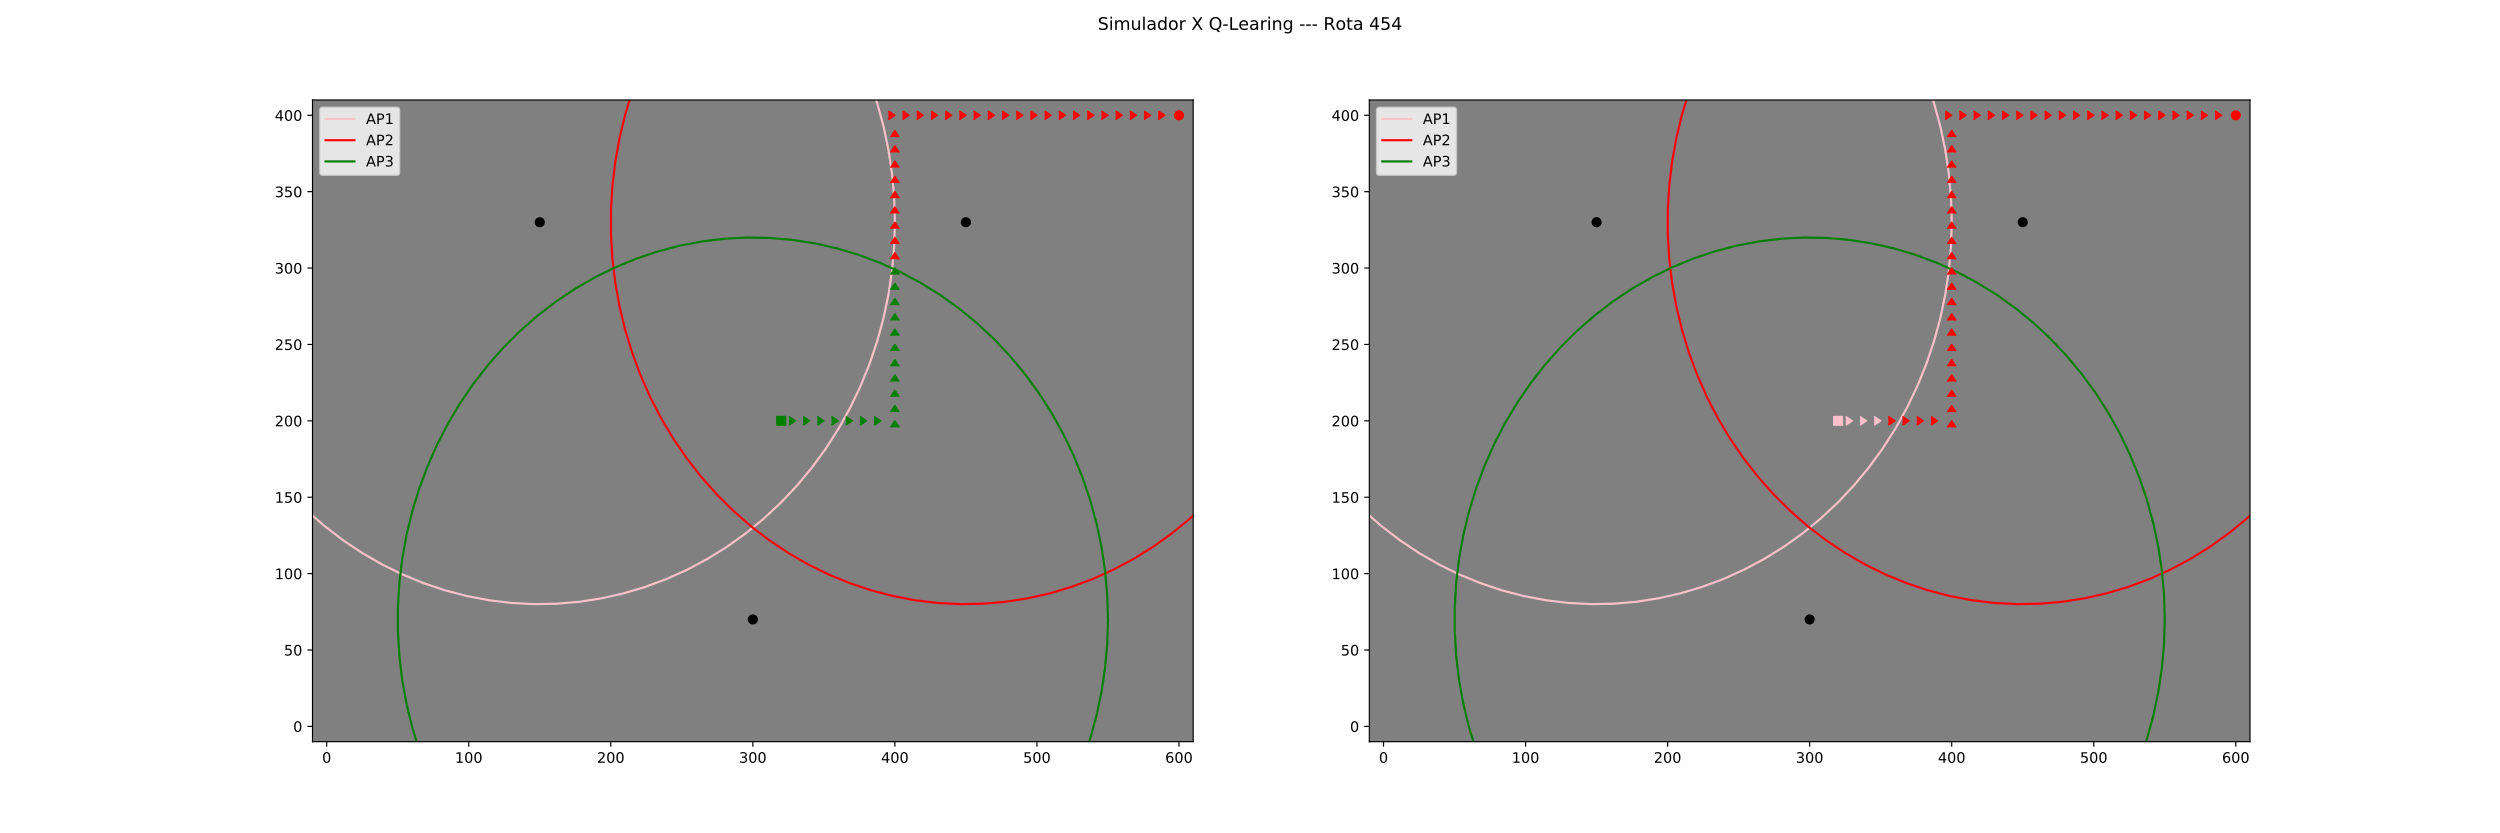 <?xml version="1.0" encoding="utf-8" standalone="no"?>
<!DOCTYPE svg PUBLIC "-//W3C//DTD SVG 1.1//EN"
  "http://www.w3.org/Graphics/SVG/1.1/DTD/svg11.dtd">
<!-- Created with matplotlib (http://matplotlib.org/) -->
<svg height="576pt" version="1.1" viewBox="0 0 1728 576" width="1728pt" xmlns="http://www.w3.org/2000/svg" xmlns:xlink="http://www.w3.org/1999/xlink">
 <defs>
  <style type="text/css">
*{stroke-linecap:butt;stroke-linejoin:round;}
  </style>
 </defs>
 <g id="figure_1">
  <g id="patch_1">
   <path d="M 0 576 
L 1728 576 
L 1728 0 
L 0 0 
z
" style="fill:#ffffff;"/>
  </g>
  <g id="axes_1">
   <g id="patch_2">
    <path d="M 216 512.64 
L 824.727 512.64 
L 824.727 69.12 
L 216 69.12 
z
" style="fill:#808080;"/>
   </g>
   <g id="matplotlib.axis_1">
    <g id="xtick_1">
     <g id="line2d_1">
      <defs>
       <path d="M 0 0 
L 0 3.5 
" id="mc3d69b73d2" style="stroke:#000000;stroke-width:0.8;"/>
      </defs>
      <g>
       <use style="stroke:#000000;stroke-width:0.8;" x="225.818" xlink:href="#mc3d69b73d2" y="512.64"/>
      </g>
     </g>
     <g id="text_1">
      <!-- 0 -->
      <defs>
       <path d="M 31.781 66.406 
Q 24.172 66.406 20.328 58.906 
Q 16.5 51.422 16.5 36.375 
Q 16.5 21.391 20.328 13.891 
Q 24.172 6.391 31.781 6.391 
Q 39.453 6.391 43.281 13.891 
Q 47.125 21.391 47.125 36.375 
Q 47.125 51.422 43.281 58.906 
Q 39.453 66.406 31.781 66.406 
z
M 31.781 74.219 
Q 44.047 74.219 50.516 64.516 
Q 56.984 54.828 56.984 36.375 
Q 56.984 17.969 50.516 8.266 
Q 44.047 -1.422 31.781 -1.422 
Q 19.531 -1.422 13.062 8.266 
Q 6.594 17.969 6.594 36.375 
Q 6.594 54.828 13.062 64.516 
Q 19.531 74.219 31.781 74.219 
z
" id="DejaVuSans-30"/>
      </defs>
      <g transform="translate(222.637 527.238)scale(0.1 -0.1)">
       <use xlink:href="#DejaVuSans-30"/>
      </g>
     </g>
    </g>
    <g id="xtick_2">
     <g id="line2d_2">
      <g>
       <use style="stroke:#000000;stroke-width:0.8;" x="324" xlink:href="#mc3d69b73d2" y="512.64"/>
      </g>
     </g>
     <g id="text_2">
      <!-- 100 -->
      <defs>
       <path d="M 12.406 8.297 
L 28.516 8.297 
L 28.516 63.922 
L 10.984 60.406 
L 10.984 69.391 
L 28.422 72.906 
L 38.281 72.906 
L 38.281 8.297 
L 54.391 8.297 
L 54.391 0 
L 12.406 0 
z
" id="DejaVuSans-31"/>
      </defs>
      <g transform="translate(314.456 527.238)scale(0.1 -0.1)">
       <use xlink:href="#DejaVuSans-31"/>
       <use x="63.623" xlink:href="#DejaVuSans-30"/>
       <use x="127.246" xlink:href="#DejaVuSans-30"/>
      </g>
     </g>
    </g>
    <g id="xtick_3">
     <g id="line2d_3">
      <g>
       <use style="stroke:#000000;stroke-width:0.8;" x="422.182" xlink:href="#mc3d69b73d2" y="512.64"/>
      </g>
     </g>
     <g id="text_3">
      <!-- 200 -->
      <defs>
       <path d="M 19.188 8.297 
L 53.609 8.297 
L 53.609 0 
L 7.328 0 
L 7.328 8.297 
Q 12.938 14.109 22.625 23.891 
Q 32.328 33.688 34.812 36.531 
Q 39.547 41.844 41.422 45.531 
Q 43.312 49.219 43.312 52.781 
Q 43.312 58.594 39.234 62.25 
Q 35.156 65.922 28.609 65.922 
Q 23.969 65.922 18.812 64.312 
Q 13.672 62.703 7.812 59.422 
L 7.812 69.391 
Q 13.766 71.781 18.938 73 
Q 24.125 74.219 28.422 74.219 
Q 39.75 74.219 46.484 68.547 
Q 53.219 62.891 53.219 53.422 
Q 53.219 48.922 51.531 44.891 
Q 49.859 40.875 45.406 35.406 
Q 44.188 33.984 37.641 27.219 
Q 31.109 20.453 19.188 8.297 
z
" id="DejaVuSans-32"/>
      </defs>
      <g transform="translate(412.638 527.238)scale(0.1 -0.1)">
       <use xlink:href="#DejaVuSans-32"/>
       <use x="63.623" xlink:href="#DejaVuSans-30"/>
       <use x="127.246" xlink:href="#DejaVuSans-30"/>
      </g>
     </g>
    </g>
    <g id="xtick_4">
     <g id="line2d_4">
      <g>
       <use style="stroke:#000000;stroke-width:0.8;" x="520.364" xlink:href="#mc3d69b73d2" y="512.64"/>
      </g>
     </g>
     <g id="text_4">
      <!-- 300 -->
      <defs>
       <path d="M 40.578 39.312 
Q 47.656 37.797 51.625 33 
Q 55.609 28.219 55.609 21.188 
Q 55.609 10.406 48.188 4.484 
Q 40.766 -1.422 27.094 -1.422 
Q 22.516 -1.422 17.656 -0.516 
Q 12.797 0.391 7.625 2.203 
L 7.625 11.719 
Q 11.719 9.328 16.594 8.109 
Q 21.484 6.891 26.812 6.891 
Q 36.078 6.891 40.938 10.547 
Q 45.797 14.203 45.797 21.188 
Q 45.797 27.641 41.281 31.266 
Q 36.766 34.906 28.719 34.906 
L 20.219 34.906 
L 20.219 43.016 
L 29.109 43.016 
Q 36.375 43.016 40.234 45.922 
Q 44.094 48.828 44.094 54.297 
Q 44.094 59.906 40.109 62.906 
Q 36.141 65.922 28.719 65.922 
Q 24.656 65.922 20.016 65.031 
Q 15.375 64.156 9.812 62.312 
L 9.812 71.094 
Q 15.438 72.656 20.344 73.438 
Q 25.25 74.219 29.594 74.219 
Q 40.828 74.219 47.359 69.109 
Q 53.906 64.016 53.906 55.328 
Q 53.906 49.266 50.438 45.094 
Q 46.969 40.922 40.578 39.312 
z
" id="DejaVuSans-33"/>
      </defs>
      <g transform="translate(510.82 527.238)scale(0.1 -0.1)">
       <use xlink:href="#DejaVuSans-33"/>
       <use x="63.623" xlink:href="#DejaVuSans-30"/>
       <use x="127.246" xlink:href="#DejaVuSans-30"/>
      </g>
     </g>
    </g>
    <g id="xtick_5">
     <g id="line2d_5">
      <g>
       <use style="stroke:#000000;stroke-width:0.8;" x="618.545" xlink:href="#mc3d69b73d2" y="512.64"/>
      </g>
     </g>
     <g id="text_5">
      <!-- 400 -->
      <defs>
       <path d="M 37.797 64.312 
L 12.891 25.391 
L 37.797 25.391 
z
M 35.203 72.906 
L 47.609 72.906 
L 47.609 25.391 
L 58.016 25.391 
L 58.016 17.188 
L 47.609 17.188 
L 47.609 0 
L 37.797 0 
L 37.797 17.188 
L 4.891 17.188 
L 4.891 26.703 
z
" id="DejaVuSans-34"/>
      </defs>
      <g transform="translate(609.002 527.238)scale(0.1 -0.1)">
       <use xlink:href="#DejaVuSans-34"/>
       <use x="63.623" xlink:href="#DejaVuSans-30"/>
       <use x="127.246" xlink:href="#DejaVuSans-30"/>
      </g>
     </g>
    </g>
    <g id="xtick_6">
     <g id="line2d_6">
      <g>
       <use style="stroke:#000000;stroke-width:0.8;" x="716.727" xlink:href="#mc3d69b73d2" y="512.64"/>
      </g>
     </g>
     <g id="text_6">
      <!-- 500 -->
      <defs>
       <path d="M 10.797 72.906 
L 49.516 72.906 
L 49.516 64.594 
L 19.828 64.594 
L 19.828 46.734 
Q 21.969 47.469 24.109 47.828 
Q 26.266 48.188 28.422 48.188 
Q 40.625 48.188 47.75 41.5 
Q 54.891 34.812 54.891 23.391 
Q 54.891 11.625 47.562 5.094 
Q 40.234 -1.422 26.906 -1.422 
Q 22.312 -1.422 17.547 -0.641 
Q 12.797 0.141 7.719 1.703 
L 7.719 11.625 
Q 12.109 9.234 16.797 8.062 
Q 21.484 6.891 26.703 6.891 
Q 35.156 6.891 40.078 11.328 
Q 45.016 15.766 45.016 23.391 
Q 45.016 31 40.078 35.438 
Q 35.156 39.891 26.703 39.891 
Q 22.75 39.891 18.812 39.016 
Q 14.891 38.141 10.797 36.281 
z
" id="DejaVuSans-35"/>
      </defs>
      <g transform="translate(707.184 527.238)scale(0.1 -0.1)">
       <use xlink:href="#DejaVuSans-35"/>
       <use x="63.623" xlink:href="#DejaVuSans-30"/>
       <use x="127.246" xlink:href="#DejaVuSans-30"/>
      </g>
     </g>
    </g>
    <g id="xtick_7">
     <g id="line2d_7">
      <g>
       <use style="stroke:#000000;stroke-width:0.8;" x="814.909" xlink:href="#mc3d69b73d2" y="512.64"/>
      </g>
     </g>
     <g id="text_7">
      <!-- 600 -->
      <defs>
       <path d="M 33.016 40.375 
Q 26.375 40.375 22.484 35.828 
Q 18.609 31.297 18.609 23.391 
Q 18.609 15.531 22.484 10.953 
Q 26.375 6.391 33.016 6.391 
Q 39.656 6.391 43.531 10.953 
Q 47.406 15.531 47.406 23.391 
Q 47.406 31.297 43.531 35.828 
Q 39.656 40.375 33.016 40.375 
z
M 52.594 71.297 
L 52.594 62.312 
Q 48.875 64.062 45.094 64.984 
Q 41.312 65.922 37.594 65.922 
Q 27.828 65.922 22.672 59.328 
Q 17.531 52.734 16.797 39.406 
Q 19.672 43.656 24.016 45.922 
Q 28.375 48.188 33.594 48.188 
Q 44.578 48.188 50.953 41.516 
Q 57.328 34.859 57.328 23.391 
Q 57.328 12.156 50.688 5.359 
Q 44.047 -1.422 33.016 -1.422 
Q 20.359 -1.422 13.672 8.266 
Q 6.984 17.969 6.984 36.375 
Q 6.984 53.656 15.188 63.938 
Q 23.391 74.219 37.203 74.219 
Q 40.922 74.219 44.703 73.484 
Q 48.484 72.75 52.594 71.297 
z
" id="DejaVuSans-36"/>
      </defs>
      <g transform="translate(805.365 527.238)scale(0.1 -0.1)">
       <use xlink:href="#DejaVuSans-36"/>
       <use x="63.623" xlink:href="#DejaVuSans-30"/>
       <use x="127.246" xlink:href="#DejaVuSans-30"/>
      </g>
     </g>
    </g>
   </g>
   <g id="matplotlib.axis_2">
    <g id="ytick_1">
     <g id="line2d_8">
      <defs>
       <path d="M 0 0 
L -3.5 0 
" id="m4a0074b394" style="stroke:#000000;stroke-width:0.8;"/>
      </defs>
      <g>
       <use style="stroke:#000000;stroke-width:0.8;" x="216" xlink:href="#m4a0074b394" y="502.08"/>
      </g>
     </g>
     <g id="text_8">
      <!-- 0 -->
      <g transform="translate(202.637 505.879)scale(0.1 -0.1)">
       <use xlink:href="#DejaVuSans-30"/>
      </g>
     </g>
    </g>
    <g id="ytick_2">
     <g id="line2d_9">
      <g>
       <use style="stroke:#000000;stroke-width:0.8;" x="216" xlink:href="#m4a0074b394" y="449.28"/>
      </g>
     </g>
     <g id="text_9">
      <!-- 50 -->
      <g transform="translate(196.275 453.079)scale(0.1 -0.1)">
       <use xlink:href="#DejaVuSans-35"/>
       <use x="63.623" xlink:href="#DejaVuSans-30"/>
      </g>
     </g>
    </g>
    <g id="ytick_3">
     <g id="line2d_10">
      <g>
       <use style="stroke:#000000;stroke-width:0.8;" x="216" xlink:href="#m4a0074b394" y="396.48"/>
      </g>
     </g>
     <g id="text_10">
      <!-- 100 -->
      <g transform="translate(189.912 400.279)scale(0.1 -0.1)">
       <use xlink:href="#DejaVuSans-31"/>
       <use x="63.623" xlink:href="#DejaVuSans-30"/>
       <use x="127.246" xlink:href="#DejaVuSans-30"/>
      </g>
     </g>
    </g>
    <g id="ytick_4">
     <g id="line2d_11">
      <g>
       <use style="stroke:#000000;stroke-width:0.8;" x="216" xlink:href="#m4a0074b394" y="343.68"/>
      </g>
     </g>
     <g id="text_11">
      <!-- 150 -->
      <g transform="translate(189.912 347.479)scale(0.1 -0.1)">
       <use xlink:href="#DejaVuSans-31"/>
       <use x="63.623" xlink:href="#DejaVuSans-35"/>
       <use x="127.246" xlink:href="#DejaVuSans-30"/>
      </g>
     </g>
    </g>
    <g id="ytick_5">
     <g id="line2d_12">
      <g>
       <use style="stroke:#000000;stroke-width:0.8;" x="216" xlink:href="#m4a0074b394" y="290.88"/>
      </g>
     </g>
     <g id="text_12">
      <!-- 200 -->
      <g transform="translate(189.912 294.679)scale(0.1 -0.1)">
       <use xlink:href="#DejaVuSans-32"/>
       <use x="63.623" xlink:href="#DejaVuSans-30"/>
       <use x="127.246" xlink:href="#DejaVuSans-30"/>
      </g>
     </g>
    </g>
    <g id="ytick_6">
     <g id="line2d_13">
      <g>
       <use style="stroke:#000000;stroke-width:0.8;" x="216" xlink:href="#m4a0074b394" y="238.08"/>
      </g>
     </g>
     <g id="text_13">
      <!-- 250 -->
      <g transform="translate(189.912 241.879)scale(0.1 -0.1)">
       <use xlink:href="#DejaVuSans-32"/>
       <use x="63.623" xlink:href="#DejaVuSans-35"/>
       <use x="127.246" xlink:href="#DejaVuSans-30"/>
      </g>
     </g>
    </g>
    <g id="ytick_7">
     <g id="line2d_14">
      <g>
       <use style="stroke:#000000;stroke-width:0.8;" x="216" xlink:href="#m4a0074b394" y="185.28"/>
      </g>
     </g>
     <g id="text_14">
      <!-- 300 -->
      <g transform="translate(189.912 189.079)scale(0.1 -0.1)">
       <use xlink:href="#DejaVuSans-33"/>
       <use x="63.623" xlink:href="#DejaVuSans-30"/>
       <use x="127.246" xlink:href="#DejaVuSans-30"/>
      </g>
     </g>
    </g>
    <g id="ytick_8">
     <g id="line2d_15">
      <g>
       <use style="stroke:#000000;stroke-width:0.8;" x="216" xlink:href="#m4a0074b394" y="132.48"/>
      </g>
     </g>
     <g id="text_15">
      <!-- 350 -->
      <g transform="translate(189.912 136.279)scale(0.1 -0.1)">
       <use xlink:href="#DejaVuSans-33"/>
       <use x="63.623" xlink:href="#DejaVuSans-35"/>
       <use x="127.246" xlink:href="#DejaVuSans-30"/>
      </g>
     </g>
    </g>
    <g id="ytick_9">
     <g id="line2d_16">
      <g>
       <use style="stroke:#000000;stroke-width:0.8;" x="216" xlink:href="#m4a0074b394" y="79.68"/>
      </g>
     </g>
     <g id="text_16">
      <!-- 400 -->
      <g transform="translate(189.912 83.479)scale(0.1 -0.1)">
       <use xlink:href="#DejaVuSans-34"/>
       <use x="63.623" xlink:href="#DejaVuSans-30"/>
       <use x="127.246" xlink:href="#DejaVuSans-30"/>
      </g>
     </g>
    </g>
   </g>
   <g id="line2d_17">
    <defs>
     <path d="M 0 3 
C 0.796 3 1.559 2.684 2.121 2.121 
C 2.684 1.559 3 0.796 3 0 
C 3 -0.796 2.684 -1.559 2.121 -2.121 
C 1.559 -2.684 0.796 -3 0 -3 
C -0.796 -3 -1.559 -2.684 -2.121 -2.121 
C -2.684 -1.559 -3 -0.796 -3 0 
C -3 0.796 -2.684 1.559 -2.121 2.121 
C -1.559 2.684 -0.796 3 0 3 
z
" id="m15fd52c62c" style="stroke:#000000;"/>
    </defs>
    <g clip-path="url(#p69d543daa6)">
     <use style="stroke:#000000;" x="373.091" xlink:href="#m15fd52c62c" y="153.6"/>
    </g>
   </g>
   <g id="line2d_18">
    <path clip-path="url(#p69d543daa6)" d="M 618.545 153.6 
L 618.051 136.856 
L 616.571 120.18 
L 614.11 103.638 
L 610.678 87.297 
L 606.29 71.223 
L 600.963 55.481 
L 594.718 40.134 
L 587.581 25.244 
L 579.58 10.871 
L 571.982 -1 
M 174.267 -1 
L 170.916 3.896 
L 162.495 17.989 
L 154.922 32.628 
L 148.228 47.754 
L 142.439 63.307 
L 137.579 79.223 
L 133.667 95.438 
L 130.72 111.888 
L 128.748 128.505 
L 127.76 145.224 
L 127.76 161.976 
L 128.748 178.695 
L 130.72 195.312 
L 133.667 211.762 
L 137.579 227.977 
L 142.439 243.893 
L 148.228 259.446 
L 154.922 274.572 
L 162.495 289.211 
L 170.916 303.304 
L 180.151 316.794 
L 190.162 329.627 
L 200.911 341.751 
L 212.352 353.118 
L 224.441 363.681 
L 237.129 373.398 
L 250.364 382.231 
L 264.093 390.142 
L 278.261 397.102 
L 292.811 403.08 
L 307.684 408.054 
L 322.82 412.004 
L 338.159 414.913 
L 353.639 416.77 
L 369.197 417.567 
L 384.77 417.301 
L 400.297 415.973 
L 415.714 413.589 
L 430.959 410.158 
L 445.971 405.694 
L 460.69 400.215 
L 475.056 393.743 
L 489.012 386.304 
L 502.501 377.928 
L 515.469 368.648 
L 527.863 358.503 
L 539.634 347.532 
L 550.735 335.781 
L 561.12 323.296 
L 570.748 310.128 
L 579.58 296.329 
L 587.581 281.956 
L 594.718 267.066 
L 600.963 251.719 
L 606.29 235.977 
L 610.678 219.903 
L 614.11 203.562 
L 616.571 187.02 
L 618.051 170.344 
L 618.545 153.6 
" style="fill:none;stroke:#ffc0cb;stroke-linecap:square;stroke-width:1.5;"/>
   </g>
   <g id="line2d_19">
    <g clip-path="url(#p69d543daa6)">
     <use style="stroke:#000000;" x="667.636" xlink:href="#m15fd52c62c" y="153.6"/>
    </g>
   </g>
   <g id="line2d_20">
    <path clip-path="url(#p69d543daa6)" d="M 913.091 153.6 
L 912.597 136.856 
L 911.116 120.18 
L 908.655 103.638 
L 905.224 87.297 
L 900.836 71.223 
L 895.508 55.481 
L 889.264 40.134 
L 882.127 25.244 
L 874.126 10.871 
L 866.528 -1 
M 468.813 -1 
L 465.461 3.896 
L 457.04 17.989 
L 449.468 32.628 
L 442.773 47.754 
L 436.985 63.307 
L 432.124 79.223 
L 428.213 95.438 
L 425.265 111.888 
L 423.293 128.505 
L 422.305 145.224 
L 422.305 161.976 
L 423.293 178.695 
L 425.265 195.312 
L 428.213 211.762 
L 432.124 227.977 
L 436.985 243.893 
L 442.773 259.446 
L 449.468 274.572 
L 457.04 289.211 
L 465.461 303.304 
L 474.696 316.794 
L 484.708 329.627 
L 495.456 341.751 
L 506.898 353.118 
L 518.987 363.681 
L 531.674 373.398 
L 544.909 382.231 
L 558.638 390.142 
L 572.806 397.102 
L 587.356 403.08 
L 602.229 408.054 
L 617.366 412.004 
L 632.705 414.913 
L 648.184 416.77 
L 663.742 417.567 
L 679.316 417.301 
L 694.842 415.973 
L 710.259 413.589 
L 725.504 410.158 
L 740.517 405.694 
L 755.236 400.215 
L 769.602 393.743 
L 783.557 386.304 
L 797.046 377.928 
L 810.014 368.648 
L 822.408 358.503 
L 834.18 347.532 
L 845.28 335.781 
L 855.665 323.296 
L 865.294 310.128 
L 874.126 296.329 
L 882.127 281.956 
L 889.264 267.066 
L 895.508 251.719 
L 900.836 235.977 
L 905.224 219.903 
L 908.655 203.562 
L 911.116 187.02 
L 912.597 170.344 
L 913.091 153.6 
" style="fill:none;stroke:#ff0000;stroke-linecap:square;stroke-width:1.5;"/>
   </g>
   <g id="line2d_21">
    <g clip-path="url(#p69d543daa6)">
     <use style="stroke:#000000;" x="520.364" xlink:href="#m15fd52c62c" y="428.16"/>
    </g>
   </g>
   <g id="line2d_22">
    <path clip-path="url(#p69d543daa6)" d="M 765.818 428.16 
L 765.324 411.416 
L 763.843 394.74 
L 761.382 378.198 
L 757.951 361.857 
L 753.563 345.783 
L 748.236 330.041 
L 741.991 314.694 
L 734.854 299.804 
L 726.853 285.431 
L 718.021 271.632 
L 708.393 258.464 
L 698.007 245.979 
L 686.907 234.228 
L 675.136 223.257 
L 662.741 213.112 
L 649.774 203.832 
L 636.285 195.456 
L 622.329 188.017 
L 607.963 181.545 
L 593.244 176.066 
L 578.232 171.602 
L 562.986 168.171 
L 547.569 165.787 
L 532.043 164.459 
L 516.469 164.193 
L 500.911 164.99 
L 485.432 166.847 
L 470.093 169.756 
L 454.956 173.706 
L 440.083 178.68 
L 425.533 184.658 
L 411.365 191.618 
L 397.636 199.529 
L 384.401 208.362 
L 371.714 218.079 
L 359.625 228.642 
L 348.183 240.009 
L 337.435 252.133 
L 327.423 264.966 
L 318.188 278.456 
L 309.768 292.549 
L 302.195 307.188 
L 295.501 322.314 
L 289.712 337.867 
L 284.852 353.783 
L 280.94 369.998 
L 277.992 386.448 
L 276.021 403.065 
L 275.033 419.784 
L 275.033 436.536 
L 276.021 453.255 
L 277.992 469.872 
L 280.94 486.322 
L 284.852 502.537 
L 289.712 518.453 
L 295.501 534.006 
L 302.195 549.132 
L 309.768 563.771 
L 317.672 577 
M 722.942 577 
L 726.853 570.889 
L 734.854 556.516 
L 741.991 541.626 
L 748.236 526.279 
L 753.563 510.537 
L 757.951 494.463 
L 761.382 478.122 
L 763.843 461.58 
L 765.324 444.904 
L 765.818 428.16 
" style="fill:none;stroke:#008000;stroke-linecap:square;stroke-width:1.5;"/>
   </g>
   <g id="line2d_23">
    <path clip-path="url(#p69d543daa6)" d="M 540 290.88 
" style="fill:none;stroke:#008000;stroke-linecap:square;stroke-width:1.5;"/>
    <defs>
     <path d="M -3 3 
L 3 3 
L 3 -3 
L -3 -3 
z
" id="mba59ed5752" style="stroke:#008000;stroke-linejoin:miter;"/>
    </defs>
    <g clip-path="url(#p69d543daa6)">
     <use style="fill:#008000;stroke:#008000;stroke-linejoin:miter;" x="540" xlink:href="#mba59ed5752" y="290.88"/>
    </g>
   </g>
   <g id="line2d_24">
    <path clip-path="url(#p69d543daa6)" d="M 549.818 290.88 
" style="fill:none;stroke:#008000;stroke-linecap:square;stroke-width:1.5;"/>
    <defs>
     <path d="M -4.5 3 
L 0 0 
L -4.5 -3 
" id="m0cc42e6442" style="stroke:#008000;stroke-linejoin:miter;"/>
    </defs>
    <g clip-path="url(#p69d543daa6)">
     <use style="fill:#008000;stroke:#008000;stroke-linejoin:miter;" x="549.818" xlink:href="#m0cc42e6442" y="290.88"/>
    </g>
   </g>
   <g id="line2d_25">
    <path clip-path="url(#p69d543daa6)" d="M 559.636 290.88 
" style="fill:none;stroke:#008000;stroke-linecap:square;stroke-width:1.5;"/>
    <g clip-path="url(#p69d543daa6)">
     <use style="fill:#008000;stroke:#008000;stroke-linejoin:miter;" x="559.636" xlink:href="#m0cc42e6442" y="290.88"/>
    </g>
   </g>
   <g id="line2d_26">
    <path clip-path="url(#p69d543daa6)" d="M 569.455 290.88 
" style="fill:none;stroke:#008000;stroke-linecap:square;stroke-width:1.5;"/>
    <g clip-path="url(#p69d543daa6)">
     <use style="fill:#008000;stroke:#008000;stroke-linejoin:miter;" x="569.455" xlink:href="#m0cc42e6442" y="290.88"/>
    </g>
   </g>
   <g id="line2d_27">
    <path clip-path="url(#p69d543daa6)" d="M 579.273 290.88 
" style="fill:none;stroke:#008000;stroke-linecap:square;stroke-width:1.5;"/>
    <g clip-path="url(#p69d543daa6)">
     <use style="fill:#008000;stroke:#008000;stroke-linejoin:miter;" x="579.273" xlink:href="#m0cc42e6442" y="290.88"/>
    </g>
   </g>
   <g id="line2d_28">
    <path clip-path="url(#p69d543daa6)" d="M 589.091 290.88 
" style="fill:none;stroke:#008000;stroke-linecap:square;stroke-width:1.5;"/>
    <g clip-path="url(#p69d543daa6)">
     <use style="fill:#008000;stroke:#008000;stroke-linejoin:miter;" x="589.091" xlink:href="#m0cc42e6442" y="290.88"/>
    </g>
   </g>
   <g id="line2d_29">
    <path clip-path="url(#p69d543daa6)" d="M 598.909 290.88 
" style="fill:none;stroke:#008000;stroke-linecap:square;stroke-width:1.5;"/>
    <g clip-path="url(#p69d543daa6)">
     <use style="fill:#008000;stroke:#008000;stroke-linejoin:miter;" x="598.909" xlink:href="#m0cc42e6442" y="290.88"/>
    </g>
   </g>
   <g id="line2d_30">
    <path clip-path="url(#p69d543daa6)" d="M 608.727 290.88 
" style="fill:none;stroke:#008000;stroke-linecap:square;stroke-width:1.5;"/>
    <g clip-path="url(#p69d543daa6)">
     <use style="fill:#008000;stroke:#008000;stroke-linejoin:miter;" x="608.727" xlink:href="#m0cc42e6442" y="290.88"/>
    </g>
   </g>
   <g id="line2d_31">
    <path clip-path="url(#p69d543daa6)" d="M 618.545 290.88 
" style="fill:none;stroke:#008000;stroke-linecap:square;stroke-width:1.5;"/>
    <defs>
     <path d="M 3 4.5 
L 0 0 
L -3 4.5 
" id="m4998b1daeb" style="stroke:#008000;stroke-linejoin:miter;"/>
    </defs>
    <g clip-path="url(#p69d543daa6)">
     <use style="fill:#008000;stroke:#008000;stroke-linejoin:miter;" x="618.545" xlink:href="#m4998b1daeb" y="290.88"/>
    </g>
   </g>
   <g id="line2d_32">
    <path clip-path="url(#p69d543daa6)" d="M 618.545 280.32 
" style="fill:none;stroke:#008000;stroke-linecap:square;stroke-width:1.5;"/>
    <g clip-path="url(#p69d543daa6)">
     <use style="fill:#008000;stroke:#008000;stroke-linejoin:miter;" x="618.545" xlink:href="#m4998b1daeb" y="280.32"/>
    </g>
   </g>
   <g id="line2d_33">
    <path clip-path="url(#p69d543daa6)" d="M 618.545 269.76 
" style="fill:none;stroke:#008000;stroke-linecap:square;stroke-width:1.5;"/>
    <g clip-path="url(#p69d543daa6)">
     <use style="fill:#008000;stroke:#008000;stroke-linejoin:miter;" x="618.545" xlink:href="#m4998b1daeb" y="269.76"/>
    </g>
   </g>
   <g id="line2d_34">
    <path clip-path="url(#p69d543daa6)" d="M 618.545 259.2 
" style="fill:none;stroke:#008000;stroke-linecap:square;stroke-width:1.5;"/>
    <g clip-path="url(#p69d543daa6)">
     <use style="fill:#008000;stroke:#008000;stroke-linejoin:miter;" x="618.545" xlink:href="#m4998b1daeb" y="259.2"/>
    </g>
   </g>
   <g id="line2d_35">
    <path clip-path="url(#p69d543daa6)" d="M 618.545 248.64 
" style="fill:none;stroke:#008000;stroke-linecap:square;stroke-width:1.5;"/>
    <g clip-path="url(#p69d543daa6)">
     <use style="fill:#008000;stroke:#008000;stroke-linejoin:miter;" x="618.545" xlink:href="#m4998b1daeb" y="248.64"/>
    </g>
   </g>
   <g id="line2d_36">
    <path clip-path="url(#p69d543daa6)" d="M 618.545 238.08 
" style="fill:none;stroke:#008000;stroke-linecap:square;stroke-width:1.5;"/>
    <g clip-path="url(#p69d543daa6)">
     <use style="fill:#008000;stroke:#008000;stroke-linejoin:miter;" x="618.545" xlink:href="#m4998b1daeb" y="238.08"/>
    </g>
   </g>
   <g id="line2d_37">
    <path clip-path="url(#p69d543daa6)" d="M 618.545 227.52 
" style="fill:none;stroke:#008000;stroke-linecap:square;stroke-width:1.5;"/>
    <g clip-path="url(#p69d543daa6)">
     <use style="fill:#008000;stroke:#008000;stroke-linejoin:miter;" x="618.545" xlink:href="#m4998b1daeb" y="227.52"/>
    </g>
   </g>
   <g id="line2d_38">
    <path clip-path="url(#p69d543daa6)" d="M 618.545 216.96 
" style="fill:none;stroke:#008000;stroke-linecap:square;stroke-width:1.5;"/>
    <g clip-path="url(#p69d543daa6)">
     <use style="fill:#008000;stroke:#008000;stroke-linejoin:miter;" x="618.545" xlink:href="#m4998b1daeb" y="216.96"/>
    </g>
   </g>
   <g id="line2d_39">
    <path clip-path="url(#p69d543daa6)" d="M 618.545 206.4 
" style="fill:none;stroke:#008000;stroke-linecap:square;stroke-width:1.5;"/>
    <g clip-path="url(#p69d543daa6)">
     <use style="fill:#008000;stroke:#008000;stroke-linejoin:miter;" x="618.545" xlink:href="#m4998b1daeb" y="206.4"/>
    </g>
   </g>
   <g id="line2d_40">
    <path clip-path="url(#p69d543daa6)" d="M 618.545 195.84 
" style="fill:none;stroke:#008000;stroke-linecap:square;stroke-width:1.5;"/>
    <g clip-path="url(#p69d543daa6)">
     <use style="fill:#008000;stroke:#008000;stroke-linejoin:miter;" x="618.545" xlink:href="#m4998b1daeb" y="195.84"/>
    </g>
   </g>
   <g id="line2d_41">
    <path clip-path="url(#p69d543daa6)" d="M 618.545 185.28 
" style="fill:none;stroke:#008000;stroke-linecap:square;stroke-width:1.5;"/>
    <g clip-path="url(#p69d543daa6)">
     <use style="fill:#008000;stroke:#008000;stroke-linejoin:miter;" x="618.545" xlink:href="#m4998b1daeb" y="185.28"/>
    </g>
   </g>
   <g id="line2d_42">
    <path clip-path="url(#p69d543daa6)" d="M 618.545 174.72 
" style="fill:none;stroke:#ff0000;stroke-linecap:square;stroke-width:1.5;"/>
    <defs>
     <path d="M 3 4.5 
L 0 0 
L -3 4.5 
" id="md464c9112b" style="stroke:#ff0000;stroke-linejoin:miter;"/>
    </defs>
    <g clip-path="url(#p69d543daa6)">
     <use style="fill:#ff0000;stroke:#ff0000;stroke-linejoin:miter;" x="618.545" xlink:href="#md464c9112b" y="174.72"/>
    </g>
   </g>
   <g id="line2d_43">
    <path clip-path="url(#p69d543daa6)" d="M 618.545 164.16 
" style="fill:none;stroke:#ff0000;stroke-linecap:square;stroke-width:1.5;"/>
    <g clip-path="url(#p69d543daa6)">
     <use style="fill:#ff0000;stroke:#ff0000;stroke-linejoin:miter;" x="618.545" xlink:href="#md464c9112b" y="164.16"/>
    </g>
   </g>
   <g id="line2d_44">
    <path clip-path="url(#p69d543daa6)" d="M 618.545 153.6 
" style="fill:none;stroke:#ff0000;stroke-linecap:square;stroke-width:1.5;"/>
    <g clip-path="url(#p69d543daa6)">
     <use style="fill:#ff0000;stroke:#ff0000;stroke-linejoin:miter;" x="618.545" xlink:href="#md464c9112b" y="153.6"/>
    </g>
   </g>
   <g id="line2d_45">
    <path clip-path="url(#p69d543daa6)" d="M 618.545 143.04 
" style="fill:none;stroke:#ff0000;stroke-linecap:square;stroke-width:1.5;"/>
    <g clip-path="url(#p69d543daa6)">
     <use style="fill:#ff0000;stroke:#ff0000;stroke-linejoin:miter;" x="618.545" xlink:href="#md464c9112b" y="143.04"/>
    </g>
   </g>
   <g id="line2d_46">
    <path clip-path="url(#p69d543daa6)" d="M 618.545 132.48 
" style="fill:none;stroke:#ff0000;stroke-linecap:square;stroke-width:1.5;"/>
    <g clip-path="url(#p69d543daa6)">
     <use style="fill:#ff0000;stroke:#ff0000;stroke-linejoin:miter;" x="618.545" xlink:href="#md464c9112b" y="132.48"/>
    </g>
   </g>
   <g id="line2d_47">
    <path clip-path="url(#p69d543daa6)" d="M 618.545 121.92 
" style="fill:none;stroke:#ff0000;stroke-linecap:square;stroke-width:1.5;"/>
    <g clip-path="url(#p69d543daa6)">
     <use style="fill:#ff0000;stroke:#ff0000;stroke-linejoin:miter;" x="618.545" xlink:href="#md464c9112b" y="121.92"/>
    </g>
   </g>
   <g id="line2d_48">
    <path clip-path="url(#p69d543daa6)" d="M 618.545 111.36 
" style="fill:none;stroke:#ff0000;stroke-linecap:square;stroke-width:1.5;"/>
    <g clip-path="url(#p69d543daa6)">
     <use style="fill:#ff0000;stroke:#ff0000;stroke-linejoin:miter;" x="618.545" xlink:href="#md464c9112b" y="111.36"/>
    </g>
   </g>
   <g id="line2d_49">
    <path clip-path="url(#p69d543daa6)" d="M 618.545 100.8 
" style="fill:none;stroke:#ff0000;stroke-linecap:square;stroke-width:1.5;"/>
    <g clip-path="url(#p69d543daa6)">
     <use style="fill:#ff0000;stroke:#ff0000;stroke-linejoin:miter;" x="618.545" xlink:href="#md464c9112b" y="100.8"/>
    </g>
   </g>
   <g id="line2d_50">
    <path clip-path="url(#p69d543daa6)" d="M 618.545 90.24 
" style="fill:none;stroke:#ff0000;stroke-linecap:square;stroke-width:1.5;"/>
    <g clip-path="url(#p69d543daa6)">
     <use style="fill:#ff0000;stroke:#ff0000;stroke-linejoin:miter;" x="618.545" xlink:href="#md464c9112b" y="90.24"/>
    </g>
   </g>
   <g id="line2d_51">
    <path clip-path="url(#p69d543daa6)" d="M 618.545 79.68 
" style="fill:none;stroke:#ff0000;stroke-linecap:square;stroke-width:1.5;"/>
    <defs>
     <path d="M -4.5 3 
L 0 0 
L -4.5 -3 
" id="m5322444b10" style="stroke:#ff0000;stroke-linejoin:miter;"/>
    </defs>
    <g clip-path="url(#p69d543daa6)">
     <use style="fill:#ff0000;stroke:#ff0000;stroke-linejoin:miter;" x="618.545" xlink:href="#m5322444b10" y="79.68"/>
    </g>
   </g>
   <g id="line2d_52">
    <path clip-path="url(#p69d543daa6)" d="M 628.364 79.68 
" style="fill:none;stroke:#ff0000;stroke-linecap:square;stroke-width:1.5;"/>
    <g clip-path="url(#p69d543daa6)">
     <use style="fill:#ff0000;stroke:#ff0000;stroke-linejoin:miter;" x="628.364" xlink:href="#m5322444b10" y="79.68"/>
    </g>
   </g>
   <g id="line2d_53">
    <path clip-path="url(#p69d543daa6)" d="M 638.182 79.68 
" style="fill:none;stroke:#ff0000;stroke-linecap:square;stroke-width:1.5;"/>
    <g clip-path="url(#p69d543daa6)">
     <use style="fill:#ff0000;stroke:#ff0000;stroke-linejoin:miter;" x="638.182" xlink:href="#m5322444b10" y="79.68"/>
    </g>
   </g>
   <g id="line2d_54">
    <path clip-path="url(#p69d543daa6)" d="M 648 79.68 
" style="fill:none;stroke:#ff0000;stroke-linecap:square;stroke-width:1.5;"/>
    <g clip-path="url(#p69d543daa6)">
     <use style="fill:#ff0000;stroke:#ff0000;stroke-linejoin:miter;" x="648" xlink:href="#m5322444b10" y="79.68"/>
    </g>
   </g>
   <g id="line2d_55">
    <path clip-path="url(#p69d543daa6)" d="M 657.818 79.68 
" style="fill:none;stroke:#ff0000;stroke-linecap:square;stroke-width:1.5;"/>
    <g clip-path="url(#p69d543daa6)">
     <use style="fill:#ff0000;stroke:#ff0000;stroke-linejoin:miter;" x="657.818" xlink:href="#m5322444b10" y="79.68"/>
    </g>
   </g>
   <g id="line2d_56">
    <path clip-path="url(#p69d543daa6)" d="M 667.636 79.68 
" style="fill:none;stroke:#ff0000;stroke-linecap:square;stroke-width:1.5;"/>
    <g clip-path="url(#p69d543daa6)">
     <use style="fill:#ff0000;stroke:#ff0000;stroke-linejoin:miter;" x="667.636" xlink:href="#m5322444b10" y="79.68"/>
    </g>
   </g>
   <g id="line2d_57">
    <path clip-path="url(#p69d543daa6)" d="M 677.455 79.68 
" style="fill:none;stroke:#ff0000;stroke-linecap:square;stroke-width:1.5;"/>
    <g clip-path="url(#p69d543daa6)">
     <use style="fill:#ff0000;stroke:#ff0000;stroke-linejoin:miter;" x="677.455" xlink:href="#m5322444b10" y="79.68"/>
    </g>
   </g>
   <g id="line2d_58">
    <path clip-path="url(#p69d543daa6)" d="M 687.273 79.68 
" style="fill:none;stroke:#ff0000;stroke-linecap:square;stroke-width:1.5;"/>
    <g clip-path="url(#p69d543daa6)">
     <use style="fill:#ff0000;stroke:#ff0000;stroke-linejoin:miter;" x="687.273" xlink:href="#m5322444b10" y="79.68"/>
    </g>
   </g>
   <g id="line2d_59">
    <path clip-path="url(#p69d543daa6)" d="M 697.091 79.68 
" style="fill:none;stroke:#ff0000;stroke-linecap:square;stroke-width:1.5;"/>
    <g clip-path="url(#p69d543daa6)">
     <use style="fill:#ff0000;stroke:#ff0000;stroke-linejoin:miter;" x="697.091" xlink:href="#m5322444b10" y="79.68"/>
    </g>
   </g>
   <g id="line2d_60">
    <path clip-path="url(#p69d543daa6)" d="M 706.909 79.68 
" style="fill:none;stroke:#ff0000;stroke-linecap:square;stroke-width:1.5;"/>
    <g clip-path="url(#p69d543daa6)">
     <use style="fill:#ff0000;stroke:#ff0000;stroke-linejoin:miter;" x="706.909" xlink:href="#m5322444b10" y="79.68"/>
    </g>
   </g>
   <g id="line2d_61">
    <path clip-path="url(#p69d543daa6)" d="M 716.727 79.68 
" style="fill:none;stroke:#ff0000;stroke-linecap:square;stroke-width:1.5;"/>
    <g clip-path="url(#p69d543daa6)">
     <use style="fill:#ff0000;stroke:#ff0000;stroke-linejoin:miter;" x="716.727" xlink:href="#m5322444b10" y="79.68"/>
    </g>
   </g>
   <g id="line2d_62">
    <path clip-path="url(#p69d543daa6)" d="M 726.545 79.68 
" style="fill:none;stroke:#ff0000;stroke-linecap:square;stroke-width:1.5;"/>
    <g clip-path="url(#p69d543daa6)">
     <use style="fill:#ff0000;stroke:#ff0000;stroke-linejoin:miter;" x="726.545" xlink:href="#m5322444b10" y="79.68"/>
    </g>
   </g>
   <g id="line2d_63">
    <path clip-path="url(#p69d543daa6)" d="M 736.364 79.68 
" style="fill:none;stroke:#ff0000;stroke-linecap:square;stroke-width:1.5;"/>
    <g clip-path="url(#p69d543daa6)">
     <use style="fill:#ff0000;stroke:#ff0000;stroke-linejoin:miter;" x="736.364" xlink:href="#m5322444b10" y="79.68"/>
    </g>
   </g>
   <g id="line2d_64">
    <path clip-path="url(#p69d543daa6)" d="M 746.182 79.68 
" style="fill:none;stroke:#ff0000;stroke-linecap:square;stroke-width:1.5;"/>
    <g clip-path="url(#p69d543daa6)">
     <use style="fill:#ff0000;stroke:#ff0000;stroke-linejoin:miter;" x="746.182" xlink:href="#m5322444b10" y="79.68"/>
    </g>
   </g>
   <g id="line2d_65">
    <path clip-path="url(#p69d543daa6)" d="M 756 79.68 
" style="fill:none;stroke:#ff0000;stroke-linecap:square;stroke-width:1.5;"/>
    <g clip-path="url(#p69d543daa6)">
     <use style="fill:#ff0000;stroke:#ff0000;stroke-linejoin:miter;" x="756" xlink:href="#m5322444b10" y="79.68"/>
    </g>
   </g>
   <g id="line2d_66">
    <path clip-path="url(#p69d543daa6)" d="M 765.818 79.68 
" style="fill:none;stroke:#ff0000;stroke-linecap:square;stroke-width:1.5;"/>
    <g clip-path="url(#p69d543daa6)">
     <use style="fill:#ff0000;stroke:#ff0000;stroke-linejoin:miter;" x="765.818" xlink:href="#m5322444b10" y="79.68"/>
    </g>
   </g>
   <g id="line2d_67">
    <path clip-path="url(#p69d543daa6)" d="M 775.636 79.68 
" style="fill:none;stroke:#ff0000;stroke-linecap:square;stroke-width:1.5;"/>
    <g clip-path="url(#p69d543daa6)">
     <use style="fill:#ff0000;stroke:#ff0000;stroke-linejoin:miter;" x="775.636" xlink:href="#m5322444b10" y="79.68"/>
    </g>
   </g>
   <g id="line2d_68">
    <path clip-path="url(#p69d543daa6)" d="M 785.455 79.68 
" style="fill:none;stroke:#ff0000;stroke-linecap:square;stroke-width:1.5;"/>
    <g clip-path="url(#p69d543daa6)">
     <use style="fill:#ff0000;stroke:#ff0000;stroke-linejoin:miter;" x="785.455" xlink:href="#m5322444b10" y="79.68"/>
    </g>
   </g>
   <g id="line2d_69">
    <path clip-path="url(#p69d543daa6)" d="M 795.273 79.68 
" style="fill:none;stroke:#ff0000;stroke-linecap:square;stroke-width:1.5;"/>
    <g clip-path="url(#p69d543daa6)">
     <use style="fill:#ff0000;stroke:#ff0000;stroke-linejoin:miter;" x="795.273" xlink:href="#m5322444b10" y="79.68"/>
    </g>
   </g>
   <g id="line2d_70">
    <path clip-path="url(#p69d543daa6)" d="M 805.091 79.68 
" style="fill:none;stroke:#ff0000;stroke-linecap:square;stroke-width:1.5;"/>
    <g clip-path="url(#p69d543daa6)">
     <use style="fill:#ff0000;stroke:#ff0000;stroke-linejoin:miter;" x="805.091" xlink:href="#m5322444b10" y="79.68"/>
    </g>
   </g>
   <g id="line2d_71">
    <defs>
     <path d="M 0 3 
C 0.796 3 1.559 2.684 2.121 2.121 
C 2.684 1.559 3 0.796 3 0 
C 3 -0.796 2.684 -1.559 2.121 -2.121 
C 1.559 -2.684 0.796 -3 0 -3 
C -0.796 -3 -1.559 -2.684 -2.121 -2.121 
C -2.684 -1.559 -3 -0.796 -3 0 
C -3 0.796 -2.684 1.559 -2.121 2.121 
C -1.559 2.684 -0.796 3 0 3 
z
" id="m2333106a35" style="stroke:#ff0000;"/>
    </defs>
    <g clip-path="url(#p69d543daa6)">
     <use style="fill:#ff0000;stroke:#ff0000;" x="814.909" xlink:href="#m2333106a35" y="79.68"/>
    </g>
   </g>
   <g id="patch_3">
    <path d="M 216 512.64 
L 216 69.12 
" style="fill:none;stroke:#000000;stroke-linecap:square;stroke-linejoin:miter;stroke-width:0.8;"/>
   </g>
   <g id="patch_4">
    <path d="M 824.727 512.64 
L 824.727 69.12 
" style="fill:none;stroke:#000000;stroke-linecap:square;stroke-linejoin:miter;stroke-width:0.8;"/>
   </g>
   <g id="patch_5">
    <path d="M 216 512.64 
L 824.727 512.64 
" style="fill:none;stroke:#000000;stroke-linecap:square;stroke-linejoin:miter;stroke-width:0.8;"/>
   </g>
   <g id="patch_6">
    <path d="M 216 69.12 
L 824.727 69.12 
" style="fill:none;stroke:#000000;stroke-linecap:square;stroke-linejoin:miter;stroke-width:0.8;"/>
   </g>
   <g id="legend_1">
    <g id="patch_7">
     <path d="M 223 121.154 
L 274.233 121.154 
Q 276.233 121.154 276.233 119.154 
L 276.233 76.12 
Q 276.233 74.12 274.233 74.12 
L 223 74.12 
Q 221 74.12 221 76.12 
L 221 119.154 
Q 221 121.154 223 121.154 
z
" style="fill:#ffffff;opacity:0.8;stroke:#cccccc;stroke-linejoin:miter;"/>
    </g>
    <g id="line2d_72">
     <path d="M 225 82.218 
L 245 82.218 
" style="fill:none;stroke:#ffc0cb;stroke-linecap:square;stroke-width:1.5;"/>
    </g>
    <g id="line2d_73"/>
    <g id="text_17">
     <!-- AP1 -->
     <defs>
      <path d="M 34.188 63.188 
L 20.797 26.906 
L 47.609 26.906 
z
M 28.609 72.906 
L 39.797 72.906 
L 67.578 0 
L 57.328 0 
L 50.688 18.703 
L 17.828 18.703 
L 11.188 0 
L 0.781 0 
z
" id="DejaVuSans-41"/>
      <path d="M 19.672 64.797 
L 19.672 37.406 
L 32.078 37.406 
Q 38.969 37.406 42.719 40.969 
Q 46.484 44.531 46.484 51.125 
Q 46.484 57.672 42.719 61.234 
Q 38.969 64.797 32.078 64.797 
z
M 9.812 72.906 
L 32.078 72.906 
Q 44.344 72.906 50.609 67.359 
Q 56.891 61.812 56.891 51.125 
Q 56.891 40.328 50.609 34.812 
Q 44.344 29.297 32.078 29.297 
L 19.672 29.297 
L 19.672 0 
L 9.812 0 
z
" id="DejaVuSans-50"/>
     </defs>
     <g transform="translate(253 85.718)scale(0.1 -0.1)">
      <use xlink:href="#DejaVuSans-41"/>
      <use x="68.408" xlink:href="#DejaVuSans-50"/>
      <use x="128.711" xlink:href="#DejaVuSans-31"/>
     </g>
    </g>
    <g id="line2d_74">
     <path d="M 225 96.897 
L 245 96.897 
" style="fill:none;stroke:#ff0000;stroke-linecap:square;stroke-width:1.5;"/>
    </g>
    <g id="line2d_75"/>
    <g id="text_18">
     <!-- AP2 -->
     <g transform="translate(253 100.397)scale(0.1 -0.1)">
      <use xlink:href="#DejaVuSans-41"/>
      <use x="68.408" xlink:href="#DejaVuSans-50"/>
      <use x="128.711" xlink:href="#DejaVuSans-32"/>
     </g>
    </g>
    <g id="line2d_76">
     <path d="M 225 111.575 
L 245 111.575 
" style="fill:none;stroke:#008000;stroke-linecap:square;stroke-width:1.5;"/>
    </g>
    <g id="line2d_77"/>
    <g id="text_19">
     <!-- AP3 -->
     <g transform="translate(253 115.075)scale(0.1 -0.1)">
      <use xlink:href="#DejaVuSans-41"/>
      <use x="68.408" xlink:href="#DejaVuSans-50"/>
      <use x="128.711" xlink:href="#DejaVuSans-33"/>
     </g>
    </g>
   </g>
  </g>
  <g id="axes_2">
   <g id="patch_8">
    <path d="M 946.473 512.64 
L 1555.2 512.64 
L 1555.2 69.12 
L 946.473 69.12 
z
" style="fill:#808080;"/>
   </g>
   <g id="matplotlib.axis_3">
    <g id="xtick_8">
     <g id="line2d_78">
      <g>
       <use style="stroke:#000000;stroke-width:0.8;" x="956.291" xlink:href="#mc3d69b73d2" y="512.64"/>
      </g>
     </g>
     <g id="text_20">
      <!-- 0 -->
      <g transform="translate(953.11 527.238)scale(0.1 -0.1)">
       <use xlink:href="#DejaVuSans-30"/>
      </g>
     </g>
    </g>
    <g id="xtick_9">
     <g id="line2d_79">
      <g>
       <use style="stroke:#000000;stroke-width:0.8;" x="1054.473" xlink:href="#mc3d69b73d2" y="512.64"/>
      </g>
     </g>
     <g id="text_21">
      <!-- 100 -->
      <g transform="translate(1044.929 527.238)scale(0.1 -0.1)">
       <use xlink:href="#DejaVuSans-31"/>
       <use x="63.623" xlink:href="#DejaVuSans-30"/>
       <use x="127.246" xlink:href="#DejaVuSans-30"/>
      </g>
     </g>
    </g>
    <g id="xtick_10">
     <g id="line2d_80">
      <g>
       <use style="stroke:#000000;stroke-width:0.8;" x="1152.655" xlink:href="#mc3d69b73d2" y="512.64"/>
      </g>
     </g>
     <g id="text_22">
      <!-- 200 -->
      <g transform="translate(1143.111 527.238)scale(0.1 -0.1)">
       <use xlink:href="#DejaVuSans-32"/>
       <use x="63.623" xlink:href="#DejaVuSans-30"/>
       <use x="127.246" xlink:href="#DejaVuSans-30"/>
      </g>
     </g>
    </g>
    <g id="xtick_11">
     <g id="line2d_81">
      <g>
       <use style="stroke:#000000;stroke-width:0.8;" x="1250.836" xlink:href="#mc3d69b73d2" y="512.64"/>
      </g>
     </g>
     <g id="text_23">
      <!-- 300 -->
      <g transform="translate(1241.293 527.238)scale(0.1 -0.1)">
       <use xlink:href="#DejaVuSans-33"/>
       <use x="63.623" xlink:href="#DejaVuSans-30"/>
       <use x="127.246" xlink:href="#DejaVuSans-30"/>
      </g>
     </g>
    </g>
    <g id="xtick_12">
     <g id="line2d_82">
      <g>
       <use style="stroke:#000000;stroke-width:0.8;" x="1349.018" xlink:href="#mc3d69b73d2" y="512.64"/>
      </g>
     </g>
     <g id="text_24">
      <!-- 400 -->
      <g transform="translate(1339.474 527.238)scale(0.1 -0.1)">
       <use xlink:href="#DejaVuSans-34"/>
       <use x="63.623" xlink:href="#DejaVuSans-30"/>
       <use x="127.246" xlink:href="#DejaVuSans-30"/>
      </g>
     </g>
    </g>
    <g id="xtick_13">
     <g id="line2d_83">
      <g>
       <use style="stroke:#000000;stroke-width:0.8;" x="1447.2" xlink:href="#mc3d69b73d2" y="512.64"/>
      </g>
     </g>
     <g id="text_25">
      <!-- 500 -->
      <g transform="translate(1437.656 527.238)scale(0.1 -0.1)">
       <use xlink:href="#DejaVuSans-35"/>
       <use x="63.623" xlink:href="#DejaVuSans-30"/>
       <use x="127.246" xlink:href="#DejaVuSans-30"/>
      </g>
     </g>
    </g>
    <g id="xtick_14">
     <g id="line2d_84">
      <g>
       <use style="stroke:#000000;stroke-width:0.8;" x="1545.382" xlink:href="#mc3d69b73d2" y="512.64"/>
      </g>
     </g>
     <g id="text_26">
      <!-- 600 -->
      <g transform="translate(1535.838 527.238)scale(0.1 -0.1)">
       <use xlink:href="#DejaVuSans-36"/>
       <use x="63.623" xlink:href="#DejaVuSans-30"/>
       <use x="127.246" xlink:href="#DejaVuSans-30"/>
      </g>
     </g>
    </g>
   </g>
   <g id="matplotlib.axis_4">
    <g id="ytick_10">
     <g id="line2d_85">
      <g>
       <use style="stroke:#000000;stroke-width:0.8;" x="946.473" xlink:href="#m4a0074b394" y="502.08"/>
      </g>
     </g>
     <g id="text_27">
      <!-- 0 -->
      <g transform="translate(933.11 505.879)scale(0.1 -0.1)">
       <use xlink:href="#DejaVuSans-30"/>
      </g>
     </g>
    </g>
    <g id="ytick_11">
     <g id="line2d_86">
      <g>
       <use style="stroke:#000000;stroke-width:0.8;" x="946.473" xlink:href="#m4a0074b394" y="449.28"/>
      </g>
     </g>
     <g id="text_28">
      <!-- 50 -->
      <g transform="translate(926.748 453.079)scale(0.1 -0.1)">
       <use xlink:href="#DejaVuSans-35"/>
       <use x="63.623" xlink:href="#DejaVuSans-30"/>
      </g>
     </g>
    </g>
    <g id="ytick_12">
     <g id="line2d_87">
      <g>
       <use style="stroke:#000000;stroke-width:0.8;" x="946.473" xlink:href="#m4a0074b394" y="396.48"/>
      </g>
     </g>
     <g id="text_29">
      <!-- 100 -->
      <g transform="translate(920.385 400.279)scale(0.1 -0.1)">
       <use xlink:href="#DejaVuSans-31"/>
       <use x="63.623" xlink:href="#DejaVuSans-30"/>
       <use x="127.246" xlink:href="#DejaVuSans-30"/>
      </g>
     </g>
    </g>
    <g id="ytick_13">
     <g id="line2d_88">
      <g>
       <use style="stroke:#000000;stroke-width:0.8;" x="946.473" xlink:href="#m4a0074b394" y="343.68"/>
      </g>
     </g>
     <g id="text_30">
      <!-- 150 -->
      <g transform="translate(920.385 347.479)scale(0.1 -0.1)">
       <use xlink:href="#DejaVuSans-31"/>
       <use x="63.623" xlink:href="#DejaVuSans-35"/>
       <use x="127.246" xlink:href="#DejaVuSans-30"/>
      </g>
     </g>
    </g>
    <g id="ytick_14">
     <g id="line2d_89">
      <g>
       <use style="stroke:#000000;stroke-width:0.8;" x="946.473" xlink:href="#m4a0074b394" y="290.88"/>
      </g>
     </g>
     <g id="text_31">
      <!-- 200 -->
      <g transform="translate(920.385 294.679)scale(0.1 -0.1)">
       <use xlink:href="#DejaVuSans-32"/>
       <use x="63.623" xlink:href="#DejaVuSans-30"/>
       <use x="127.246" xlink:href="#DejaVuSans-30"/>
      </g>
     </g>
    </g>
    <g id="ytick_15">
     <g id="line2d_90">
      <g>
       <use style="stroke:#000000;stroke-width:0.8;" x="946.473" xlink:href="#m4a0074b394" y="238.08"/>
      </g>
     </g>
     <g id="text_32">
      <!-- 250 -->
      <g transform="translate(920.385 241.879)scale(0.1 -0.1)">
       <use xlink:href="#DejaVuSans-32"/>
       <use x="63.623" xlink:href="#DejaVuSans-35"/>
       <use x="127.246" xlink:href="#DejaVuSans-30"/>
      </g>
     </g>
    </g>
    <g id="ytick_16">
     <g id="line2d_91">
      <g>
       <use style="stroke:#000000;stroke-width:0.8;" x="946.473" xlink:href="#m4a0074b394" y="185.28"/>
      </g>
     </g>
     <g id="text_33">
      <!-- 300 -->
      <g transform="translate(920.385 189.079)scale(0.1 -0.1)">
       <use xlink:href="#DejaVuSans-33"/>
       <use x="63.623" xlink:href="#DejaVuSans-30"/>
       <use x="127.246" xlink:href="#DejaVuSans-30"/>
      </g>
     </g>
    </g>
    <g id="ytick_17">
     <g id="line2d_92">
      <g>
       <use style="stroke:#000000;stroke-width:0.8;" x="946.473" xlink:href="#m4a0074b394" y="132.48"/>
      </g>
     </g>
     <g id="text_34">
      <!-- 350 -->
      <g transform="translate(920.385 136.279)scale(0.1 -0.1)">
       <use xlink:href="#DejaVuSans-33"/>
       <use x="63.623" xlink:href="#DejaVuSans-35"/>
       <use x="127.246" xlink:href="#DejaVuSans-30"/>
      </g>
     </g>
    </g>
    <g id="ytick_18">
     <g id="line2d_93">
      <g>
       <use style="stroke:#000000;stroke-width:0.8;" x="946.473" xlink:href="#m4a0074b394" y="79.68"/>
      </g>
     </g>
     <g id="text_35">
      <!-- 400 -->
      <g transform="translate(920.385 83.479)scale(0.1 -0.1)">
       <use xlink:href="#DejaVuSans-34"/>
       <use x="63.623" xlink:href="#DejaVuSans-30"/>
       <use x="127.246" xlink:href="#DejaVuSans-30"/>
      </g>
     </g>
    </g>
   </g>
   <g id="line2d_94">
    <g clip-path="url(#p72bac4957a)">
     <use style="stroke:#000000;" x="1103.564" xlink:href="#m15fd52c62c" y="153.6"/>
    </g>
   </g>
   <g id="line2d_95">
    <path clip-path="url(#p72bac4957a)" d="M 1349.018 153.6 
L 1348.524 136.856 
L 1347.043 120.18 
L 1344.582 103.638 
L 1341.151 87.297 
L 1336.763 71.223 
L 1331.436 55.481 
L 1325.191 40.134 
L 1318.054 25.244 
L 1310.053 10.871 
L 1302.455 -1 
M 904.74 -1 
L 901.388 3.896 
L 892.968 17.989 
L 885.395 32.628 
L 878.701 47.754 
L 872.912 63.307 
L 868.052 79.223 
L 864.14 95.438 
L 861.192 111.888 
L 859.221 128.505 
L 858.233 145.224 
L 858.233 161.976 
L 859.221 178.695 
L 861.192 195.312 
L 864.14 211.762 
L 868.052 227.977 
L 872.912 243.893 
L 878.701 259.446 
L 885.395 274.572 
L 892.968 289.211 
L 901.388 303.304 
L 910.623 316.794 
L 920.635 329.627 
L 931.383 341.751 
L 942.825 353.118 
L 954.914 363.681 
L 967.601 373.398 
L 980.836 382.231 
L 994.565 390.142 
L 1008.733 397.102 
L 1023.283 403.08 
L 1038.156 408.054 
L 1053.293 412.004 
L 1068.632 414.913 
L 1084.111 416.77 
L 1099.669 417.567 
L 1115.243 417.301 
L 1130.769 415.973 
L 1146.186 413.589 
L 1161.432 410.158 
L 1176.444 405.694 
L 1191.163 400.215 
L 1205.529 393.743 
L 1219.485 386.304 
L 1232.974 377.928 
L 1245.941 368.648 
L 1258.336 358.503 
L 1270.107 347.532 
L 1281.207 335.781 
L 1291.593 323.296 
L 1301.221 310.128 
L 1310.053 296.329 
L 1318.054 281.956 
L 1325.191 267.066 
L 1331.436 251.719 
L 1336.763 235.977 
L 1341.151 219.903 
L 1344.582 203.562 
L 1347.043 187.02 
L 1348.524 170.344 
L 1349.018 153.6 
" style="fill:none;stroke:#ffc0cb;stroke-linecap:square;stroke-width:1.5;"/>
   </g>
   <g id="line2d_96">
    <g clip-path="url(#p72bac4957a)">
     <use style="stroke:#000000;" x="1398.109" xlink:href="#m15fd52c62c" y="153.6"/>
    </g>
   </g>
   <g id="line2d_97">
    <path clip-path="url(#p72bac4957a)" d="M 1643.564 153.6 
L 1643.069 136.856 
L 1641.589 120.18 
L 1639.128 103.638 
L 1635.696 87.297 
L 1631.308 71.223 
L 1625.981 55.481 
L 1619.737 40.134 
L 1612.599 25.244 
L 1604.599 10.871 
L 1597 -1 
M 1199.286 -1 
L 1195.934 3.896 
L 1187.513 17.989 
L 1179.94 32.628 
L 1173.246 47.754 
L 1167.457 63.307 
L 1162.597 79.223 
L 1158.685 95.438 
L 1155.738 111.888 
L 1153.766 128.505 
L 1152.778 145.224 
L 1152.778 161.976 
L 1153.766 178.695 
L 1155.738 195.312 
L 1158.685 211.762 
L 1162.597 227.977 
L 1167.457 243.893 
L 1173.246 259.446 
L 1179.94 274.572 
L 1187.513 289.211 
L 1195.934 303.304 
L 1205.169 316.794 
L 1215.181 329.627 
L 1225.929 341.751 
L 1237.371 353.118 
L 1249.459 363.681 
L 1262.147 373.398 
L 1275.382 382.231 
L 1289.111 390.142 
L 1303.279 397.102 
L 1317.829 403.08 
L 1332.702 408.054 
L 1347.838 412.004 
L 1363.177 414.913 
L 1378.657 416.77 
L 1394.215 417.567 
L 1409.788 417.301 
L 1425.315 415.973 
L 1440.732 413.589 
L 1455.977 410.158 
L 1470.99 405.694 
L 1485.708 400.215 
L 1500.075 393.743 
L 1514.03 386.304 
L 1527.519 377.928 
L 1540.487 368.648 
L 1552.881 358.503 
L 1564.652 347.532 
L 1575.753 335.781 
L 1586.138 323.296 
L 1595.766 310.128 
L 1604.599 296.329 
L 1612.599 281.956 
L 1619.737 267.066 
L 1625.981 251.719 
L 1631.308 235.977 
L 1635.696 219.903 
L 1639.128 203.562 
L 1641.589 187.02 
L 1643.069 170.344 
L 1643.564 153.6 
" style="fill:none;stroke:#ff0000;stroke-linecap:square;stroke-width:1.5;"/>
   </g>
   <g id="line2d_98">
    <g clip-path="url(#p72bac4957a)">
     <use style="stroke:#000000;" x="1250.836" xlink:href="#m15fd52c62c" y="428.16"/>
    </g>
   </g>
   <g id="line2d_99">
    <path clip-path="url(#p72bac4957a)" d="M 1496.291 428.16 
L 1495.797 411.416 
L 1494.316 394.74 
L 1491.855 378.198 
L 1488.424 361.857 
L 1484.036 345.783 
L 1478.708 330.041 
L 1472.464 314.694 
L 1465.327 299.804 
L 1457.326 285.431 
L 1448.494 271.632 
L 1438.865 258.464 
L 1428.48 245.979 
L 1417.38 234.228 
L 1405.608 223.257 
L 1393.214 213.112 
L 1380.246 203.832 
L 1366.757 195.456 
L 1352.802 188.017 
L 1338.436 181.545 
L 1323.717 176.066 
L 1308.704 171.602 
L 1293.459 168.171 
L 1278.042 165.787 
L 1262.516 164.459 
L 1246.942 164.193 
L 1231.384 164.99 
L 1215.905 166.847 
L 1200.566 169.756 
L 1185.429 173.706 
L 1170.556 178.68 
L 1156.006 184.658 
L 1141.838 191.618 
L 1128.109 199.529 
L 1114.874 208.362 
L 1102.187 218.079 
L 1090.098 228.642 
L 1078.656 240.009 
L 1067.908 252.133 
L 1057.896 264.966 
L 1048.661 278.456 
L 1040.24 292.549 
L 1032.668 307.188 
L 1025.973 322.314 
L 1020.185 337.867 
L 1015.324 353.783 
L 1011.413 369.998 
L 1008.465 386.448 
L 1006.493 403.065 
L 1005.505 419.784 
L 1005.505 436.536 
L 1006.493 453.255 
L 1008.465 469.872 
L 1011.413 486.322 
L 1015.324 502.537 
L 1020.185 518.453 
L 1025.973 534.006 
L 1032.668 549.132 
L 1040.24 563.771 
L 1048.145 577 
M 1453.414 577 
L 1457.326 570.889 
L 1465.327 556.516 
L 1472.464 541.626 
L 1478.708 526.279 
L 1484.036 510.537 
L 1488.424 494.463 
L 1491.855 478.122 
L 1494.316 461.58 
L 1495.797 444.904 
L 1496.291 428.16 
" style="fill:none;stroke:#008000;stroke-linecap:square;stroke-width:1.5;"/>
   </g>
   <g id="line2d_100">
    <path clip-path="url(#p72bac4957a)" d="M 1270.473 290.88 
" style="fill:none;stroke:#ffc0cb;stroke-linecap:square;stroke-width:1.5;"/>
    <defs>
     <path d="M -3 3 
L 3 3 
L 3 -3 
L -3 -3 
z
" id="m44f6c9f518" style="stroke:#ffc0cb;stroke-linejoin:miter;"/>
    </defs>
    <g clip-path="url(#p72bac4957a)">
     <use style="fill:#ffc0cb;stroke:#ffc0cb;stroke-linejoin:miter;" x="1270.473" xlink:href="#m44f6c9f518" y="290.88"/>
    </g>
   </g>
   <g id="line2d_101">
    <path clip-path="url(#p72bac4957a)" d="M 1280.291 290.88 
" style="fill:none;stroke:#ffc0cb;stroke-linecap:square;stroke-width:1.5;"/>
    <defs>
     <path d="M -4.5 3 
L 0 0 
L -4.5 -3 
" id="m88b7092b07" style="stroke:#ffc0cb;stroke-linejoin:miter;"/>
    </defs>
    <g clip-path="url(#p72bac4957a)">
     <use style="fill:#ffc0cb;stroke:#ffc0cb;stroke-linejoin:miter;" x="1280.291" xlink:href="#m88b7092b07" y="290.88"/>
    </g>
   </g>
   <g id="line2d_102">
    <path clip-path="url(#p72bac4957a)" d="M 1290.109 290.88 
" style="fill:none;stroke:#ffc0cb;stroke-linecap:square;stroke-width:1.5;"/>
    <g clip-path="url(#p72bac4957a)">
     <use style="fill:#ffc0cb;stroke:#ffc0cb;stroke-linejoin:miter;" x="1290.109" xlink:href="#m88b7092b07" y="290.88"/>
    </g>
   </g>
   <g id="line2d_103">
    <path clip-path="url(#p72bac4957a)" d="M 1299.927 290.88 
" style="fill:none;stroke:#ffc0cb;stroke-linecap:square;stroke-width:1.5;"/>
    <g clip-path="url(#p72bac4957a)">
     <use style="fill:#ffc0cb;stroke:#ffc0cb;stroke-linejoin:miter;" x="1299.927" xlink:href="#m88b7092b07" y="290.88"/>
    </g>
   </g>
   <g id="line2d_104">
    <path clip-path="url(#p72bac4957a)" d="M 1309.745 290.88 
" style="fill:none;stroke:#ff0000;stroke-linecap:square;stroke-width:1.5;"/>
    <g clip-path="url(#p72bac4957a)">
     <use style="fill:#ff0000;stroke:#ff0000;stroke-linejoin:miter;" x="1309.745" xlink:href="#m5322444b10" y="290.88"/>
    </g>
   </g>
   <g id="line2d_105">
    <path clip-path="url(#p72bac4957a)" d="M 1319.564 290.88 
" style="fill:none;stroke:#ff0000;stroke-linecap:square;stroke-width:1.5;"/>
    <g clip-path="url(#p72bac4957a)">
     <use style="fill:#ff0000;stroke:#ff0000;stroke-linejoin:miter;" x="1319.564" xlink:href="#m5322444b10" y="290.88"/>
    </g>
   </g>
   <g id="line2d_106">
    <path clip-path="url(#p72bac4957a)" d="M 1329.382 290.88 
" style="fill:none;stroke:#ff0000;stroke-linecap:square;stroke-width:1.5;"/>
    <g clip-path="url(#p72bac4957a)">
     <use style="fill:#ff0000;stroke:#ff0000;stroke-linejoin:miter;" x="1329.382" xlink:href="#m5322444b10" y="290.88"/>
    </g>
   </g>
   <g id="line2d_107">
    <path clip-path="url(#p72bac4957a)" d="M 1339.2 290.88 
" style="fill:none;stroke:#ff0000;stroke-linecap:square;stroke-width:1.5;"/>
    <g clip-path="url(#p72bac4957a)">
     <use style="fill:#ff0000;stroke:#ff0000;stroke-linejoin:miter;" x="1339.2" xlink:href="#m5322444b10" y="290.88"/>
    </g>
   </g>
   <g id="line2d_108">
    <path clip-path="url(#p72bac4957a)" d="M 1349.018 290.88 
" style="fill:none;stroke:#ff0000;stroke-linecap:square;stroke-width:1.5;"/>
    <g clip-path="url(#p72bac4957a)">
     <use style="fill:#ff0000;stroke:#ff0000;stroke-linejoin:miter;" x="1349.018" xlink:href="#md464c9112b" y="290.88"/>
    </g>
   </g>
   <g id="line2d_109">
    <path clip-path="url(#p72bac4957a)" d="M 1349.018 280.32 
" style="fill:none;stroke:#ff0000;stroke-linecap:square;stroke-width:1.5;"/>
    <g clip-path="url(#p72bac4957a)">
     <use style="fill:#ff0000;stroke:#ff0000;stroke-linejoin:miter;" x="1349.018" xlink:href="#md464c9112b" y="280.32"/>
    </g>
   </g>
   <g id="line2d_110">
    <path clip-path="url(#p72bac4957a)" d="M 1349.018 269.76 
" style="fill:none;stroke:#ff0000;stroke-linecap:square;stroke-width:1.5;"/>
    <g clip-path="url(#p72bac4957a)">
     <use style="fill:#ff0000;stroke:#ff0000;stroke-linejoin:miter;" x="1349.018" xlink:href="#md464c9112b" y="269.76"/>
    </g>
   </g>
   <g id="line2d_111">
    <path clip-path="url(#p72bac4957a)" d="M 1349.018 259.2 
" style="fill:none;stroke:#ff0000;stroke-linecap:square;stroke-width:1.5;"/>
    <g clip-path="url(#p72bac4957a)">
     <use style="fill:#ff0000;stroke:#ff0000;stroke-linejoin:miter;" x="1349.018" xlink:href="#md464c9112b" y="259.2"/>
    </g>
   </g>
   <g id="line2d_112">
    <path clip-path="url(#p72bac4957a)" d="M 1349.018 248.64 
" style="fill:none;stroke:#ff0000;stroke-linecap:square;stroke-width:1.5;"/>
    <g clip-path="url(#p72bac4957a)">
     <use style="fill:#ff0000;stroke:#ff0000;stroke-linejoin:miter;" x="1349.018" xlink:href="#md464c9112b" y="248.64"/>
    </g>
   </g>
   <g id="line2d_113">
    <path clip-path="url(#p72bac4957a)" d="M 1349.018 238.08 
" style="fill:none;stroke:#ff0000;stroke-linecap:square;stroke-width:1.5;"/>
    <g clip-path="url(#p72bac4957a)">
     <use style="fill:#ff0000;stroke:#ff0000;stroke-linejoin:miter;" x="1349.018" xlink:href="#md464c9112b" y="238.08"/>
    </g>
   </g>
   <g id="line2d_114">
    <path clip-path="url(#p72bac4957a)" d="M 1349.018 227.52 
" style="fill:none;stroke:#ff0000;stroke-linecap:square;stroke-width:1.5;"/>
    <g clip-path="url(#p72bac4957a)">
     <use style="fill:#ff0000;stroke:#ff0000;stroke-linejoin:miter;" x="1349.018" xlink:href="#md464c9112b" y="227.52"/>
    </g>
   </g>
   <g id="line2d_115">
    <path clip-path="url(#p72bac4957a)" d="M 1349.018 216.96 
" style="fill:none;stroke:#ff0000;stroke-linecap:square;stroke-width:1.5;"/>
    <g clip-path="url(#p72bac4957a)">
     <use style="fill:#ff0000;stroke:#ff0000;stroke-linejoin:miter;" x="1349.018" xlink:href="#md464c9112b" y="216.96"/>
    </g>
   </g>
   <g id="line2d_116">
    <path clip-path="url(#p72bac4957a)" d="M 1349.018 206.4 
" style="fill:none;stroke:#ff0000;stroke-linecap:square;stroke-width:1.5;"/>
    <g clip-path="url(#p72bac4957a)">
     <use style="fill:#ff0000;stroke:#ff0000;stroke-linejoin:miter;" x="1349.018" xlink:href="#md464c9112b" y="206.4"/>
    </g>
   </g>
   <g id="line2d_117">
    <path clip-path="url(#p72bac4957a)" d="M 1349.018 195.84 
" style="fill:none;stroke:#ff0000;stroke-linecap:square;stroke-width:1.5;"/>
    <g clip-path="url(#p72bac4957a)">
     <use style="fill:#ff0000;stroke:#ff0000;stroke-linejoin:miter;" x="1349.018" xlink:href="#md464c9112b" y="195.84"/>
    </g>
   </g>
   <g id="line2d_118">
    <path clip-path="url(#p72bac4957a)" d="M 1349.018 185.28 
" style="fill:none;stroke:#ff0000;stroke-linecap:square;stroke-width:1.5;"/>
    <g clip-path="url(#p72bac4957a)">
     <use style="fill:#ff0000;stroke:#ff0000;stroke-linejoin:miter;" x="1349.018" xlink:href="#md464c9112b" y="185.28"/>
    </g>
   </g>
   <g id="line2d_119">
    <path clip-path="url(#p72bac4957a)" d="M 1349.018 174.72 
" style="fill:none;stroke:#ff0000;stroke-linecap:square;stroke-width:1.5;"/>
    <g clip-path="url(#p72bac4957a)">
     <use style="fill:#ff0000;stroke:#ff0000;stroke-linejoin:miter;" x="1349.018" xlink:href="#md464c9112b" y="174.72"/>
    </g>
   </g>
   <g id="line2d_120">
    <path clip-path="url(#p72bac4957a)" d="M 1349.018 164.16 
" style="fill:none;stroke:#ff0000;stroke-linecap:square;stroke-width:1.5;"/>
    <g clip-path="url(#p72bac4957a)">
     <use style="fill:#ff0000;stroke:#ff0000;stroke-linejoin:miter;" x="1349.018" xlink:href="#md464c9112b" y="164.16"/>
    </g>
   </g>
   <g id="line2d_121">
    <path clip-path="url(#p72bac4957a)" d="M 1349.018 153.6 
" style="fill:none;stroke:#ff0000;stroke-linecap:square;stroke-width:1.5;"/>
    <g clip-path="url(#p72bac4957a)">
     <use style="fill:#ff0000;stroke:#ff0000;stroke-linejoin:miter;" x="1349.018" xlink:href="#md464c9112b" y="153.6"/>
    </g>
   </g>
   <g id="line2d_122">
    <path clip-path="url(#p72bac4957a)" d="M 1349.018 143.04 
" style="fill:none;stroke:#ff0000;stroke-linecap:square;stroke-width:1.5;"/>
    <g clip-path="url(#p72bac4957a)">
     <use style="fill:#ff0000;stroke:#ff0000;stroke-linejoin:miter;" x="1349.018" xlink:href="#md464c9112b" y="143.04"/>
    </g>
   </g>
   <g id="line2d_123">
    <path clip-path="url(#p72bac4957a)" d="M 1349.018 132.48 
" style="fill:none;stroke:#ff0000;stroke-linecap:square;stroke-width:1.5;"/>
    <g clip-path="url(#p72bac4957a)">
     <use style="fill:#ff0000;stroke:#ff0000;stroke-linejoin:miter;" x="1349.018" xlink:href="#md464c9112b" y="132.48"/>
    </g>
   </g>
   <g id="line2d_124">
    <path clip-path="url(#p72bac4957a)" d="M 1349.018 121.92 
" style="fill:none;stroke:#ff0000;stroke-linecap:square;stroke-width:1.5;"/>
    <g clip-path="url(#p72bac4957a)">
     <use style="fill:#ff0000;stroke:#ff0000;stroke-linejoin:miter;" x="1349.018" xlink:href="#md464c9112b" y="121.92"/>
    </g>
   </g>
   <g id="line2d_125">
    <path clip-path="url(#p72bac4957a)" d="M 1349.018 111.36 
" style="fill:none;stroke:#ff0000;stroke-linecap:square;stroke-width:1.5;"/>
    <g clip-path="url(#p72bac4957a)">
     <use style="fill:#ff0000;stroke:#ff0000;stroke-linejoin:miter;" x="1349.018" xlink:href="#md464c9112b" y="111.36"/>
    </g>
   </g>
   <g id="line2d_126">
    <path clip-path="url(#p72bac4957a)" d="M 1349.018 100.8 
" style="fill:none;stroke:#ff0000;stroke-linecap:square;stroke-width:1.5;"/>
    <g clip-path="url(#p72bac4957a)">
     <use style="fill:#ff0000;stroke:#ff0000;stroke-linejoin:miter;" x="1349.018" xlink:href="#md464c9112b" y="100.8"/>
    </g>
   </g>
   <g id="line2d_127">
    <path clip-path="url(#p72bac4957a)" d="M 1349.018 90.24 
" style="fill:none;stroke:#ff0000;stroke-linecap:square;stroke-width:1.5;"/>
    <g clip-path="url(#p72bac4957a)">
     <use style="fill:#ff0000;stroke:#ff0000;stroke-linejoin:miter;" x="1349.018" xlink:href="#md464c9112b" y="90.24"/>
    </g>
   </g>
   <g id="line2d_128">
    <path clip-path="url(#p72bac4957a)" d="M 1349.018 79.68 
" style="fill:none;stroke:#ff0000;stroke-linecap:square;stroke-width:1.5;"/>
    <g clip-path="url(#p72bac4957a)">
     <use style="fill:#ff0000;stroke:#ff0000;stroke-linejoin:miter;" x="1349.018" xlink:href="#m5322444b10" y="79.68"/>
    </g>
   </g>
   <g id="line2d_129">
    <path clip-path="url(#p72bac4957a)" d="M 1358.836 79.68 
" style="fill:none;stroke:#ff0000;stroke-linecap:square;stroke-width:1.5;"/>
    <g clip-path="url(#p72bac4957a)">
     <use style="fill:#ff0000;stroke:#ff0000;stroke-linejoin:miter;" x="1358.836" xlink:href="#m5322444b10" y="79.68"/>
    </g>
   </g>
   <g id="line2d_130">
    <path clip-path="url(#p72bac4957a)" d="M 1368.655 79.68 
" style="fill:none;stroke:#ff0000;stroke-linecap:square;stroke-width:1.5;"/>
    <g clip-path="url(#p72bac4957a)">
     <use style="fill:#ff0000;stroke:#ff0000;stroke-linejoin:miter;" x="1368.655" xlink:href="#m5322444b10" y="79.68"/>
    </g>
   </g>
   <g id="line2d_131">
    <path clip-path="url(#p72bac4957a)" d="M 1378.473 79.68 
" style="fill:none;stroke:#ff0000;stroke-linecap:square;stroke-width:1.5;"/>
    <g clip-path="url(#p72bac4957a)">
     <use style="fill:#ff0000;stroke:#ff0000;stroke-linejoin:miter;" x="1378.473" xlink:href="#m5322444b10" y="79.68"/>
    </g>
   </g>
   <g id="line2d_132">
    <path clip-path="url(#p72bac4957a)" d="M 1388.291 79.68 
" style="fill:none;stroke:#ff0000;stroke-linecap:square;stroke-width:1.5;"/>
    <g clip-path="url(#p72bac4957a)">
     <use style="fill:#ff0000;stroke:#ff0000;stroke-linejoin:miter;" x="1388.291" xlink:href="#m5322444b10" y="79.68"/>
    </g>
   </g>
   <g id="line2d_133">
    <path clip-path="url(#p72bac4957a)" d="M 1398.109 79.68 
" style="fill:none;stroke:#ff0000;stroke-linecap:square;stroke-width:1.5;"/>
    <g clip-path="url(#p72bac4957a)">
     <use style="fill:#ff0000;stroke:#ff0000;stroke-linejoin:miter;" x="1398.109" xlink:href="#m5322444b10" y="79.68"/>
    </g>
   </g>
   <g id="line2d_134">
    <path clip-path="url(#p72bac4957a)" d="M 1407.927 79.68 
" style="fill:none;stroke:#ff0000;stroke-linecap:square;stroke-width:1.5;"/>
    <g clip-path="url(#p72bac4957a)">
     <use style="fill:#ff0000;stroke:#ff0000;stroke-linejoin:miter;" x="1407.927" xlink:href="#m5322444b10" y="79.68"/>
    </g>
   </g>
   <g id="line2d_135">
    <path clip-path="url(#p72bac4957a)" d="M 1417.745 79.68 
" style="fill:none;stroke:#ff0000;stroke-linecap:square;stroke-width:1.5;"/>
    <g clip-path="url(#p72bac4957a)">
     <use style="fill:#ff0000;stroke:#ff0000;stroke-linejoin:miter;" x="1417.745" xlink:href="#m5322444b10" y="79.68"/>
    </g>
   </g>
   <g id="line2d_136">
    <path clip-path="url(#p72bac4957a)" d="M 1427.564 79.68 
" style="fill:none;stroke:#ff0000;stroke-linecap:square;stroke-width:1.5;"/>
    <g clip-path="url(#p72bac4957a)">
     <use style="fill:#ff0000;stroke:#ff0000;stroke-linejoin:miter;" x="1427.564" xlink:href="#m5322444b10" y="79.68"/>
    </g>
   </g>
   <g id="line2d_137">
    <path clip-path="url(#p72bac4957a)" d="M 1437.382 79.68 
" style="fill:none;stroke:#ff0000;stroke-linecap:square;stroke-width:1.5;"/>
    <g clip-path="url(#p72bac4957a)">
     <use style="fill:#ff0000;stroke:#ff0000;stroke-linejoin:miter;" x="1437.382" xlink:href="#m5322444b10" y="79.68"/>
    </g>
   </g>
   <g id="line2d_138">
    <path clip-path="url(#p72bac4957a)" d="M 1447.2 79.68 
" style="fill:none;stroke:#ff0000;stroke-linecap:square;stroke-width:1.5;"/>
    <g clip-path="url(#p72bac4957a)">
     <use style="fill:#ff0000;stroke:#ff0000;stroke-linejoin:miter;" x="1447.2" xlink:href="#m5322444b10" y="79.68"/>
    </g>
   </g>
   <g id="line2d_139">
    <path clip-path="url(#p72bac4957a)" d="M 1457.018 79.68 
" style="fill:none;stroke:#ff0000;stroke-linecap:square;stroke-width:1.5;"/>
    <g clip-path="url(#p72bac4957a)">
     <use style="fill:#ff0000;stroke:#ff0000;stroke-linejoin:miter;" x="1457.018" xlink:href="#m5322444b10" y="79.68"/>
    </g>
   </g>
   <g id="line2d_140">
    <path clip-path="url(#p72bac4957a)" d="M 1466.836 79.68 
" style="fill:none;stroke:#ff0000;stroke-linecap:square;stroke-width:1.5;"/>
    <g clip-path="url(#p72bac4957a)">
     <use style="fill:#ff0000;stroke:#ff0000;stroke-linejoin:miter;" x="1466.836" xlink:href="#m5322444b10" y="79.68"/>
    </g>
   </g>
   <g id="line2d_141">
    <path clip-path="url(#p72bac4957a)" d="M 1476.655 79.68 
" style="fill:none;stroke:#ff0000;stroke-linecap:square;stroke-width:1.5;"/>
    <g clip-path="url(#p72bac4957a)">
     <use style="fill:#ff0000;stroke:#ff0000;stroke-linejoin:miter;" x="1476.655" xlink:href="#m5322444b10" y="79.68"/>
    </g>
   </g>
   <g id="line2d_142">
    <path clip-path="url(#p72bac4957a)" d="M 1486.473 79.68 
" style="fill:none;stroke:#ff0000;stroke-linecap:square;stroke-width:1.5;"/>
    <g clip-path="url(#p72bac4957a)">
     <use style="fill:#ff0000;stroke:#ff0000;stroke-linejoin:miter;" x="1486.473" xlink:href="#m5322444b10" y="79.68"/>
    </g>
   </g>
   <g id="line2d_143">
    <path clip-path="url(#p72bac4957a)" d="M 1496.291 79.68 
" style="fill:none;stroke:#ff0000;stroke-linecap:square;stroke-width:1.5;"/>
    <g clip-path="url(#p72bac4957a)">
     <use style="fill:#ff0000;stroke:#ff0000;stroke-linejoin:miter;" x="1496.291" xlink:href="#m5322444b10" y="79.68"/>
    </g>
   </g>
   <g id="line2d_144">
    <path clip-path="url(#p72bac4957a)" d="M 1506.109 79.68 
" style="fill:none;stroke:#ff0000;stroke-linecap:square;stroke-width:1.5;"/>
    <g clip-path="url(#p72bac4957a)">
     <use style="fill:#ff0000;stroke:#ff0000;stroke-linejoin:miter;" x="1506.109" xlink:href="#m5322444b10" y="79.68"/>
    </g>
   </g>
   <g id="line2d_145">
    <path clip-path="url(#p72bac4957a)" d="M 1515.927 79.68 
" style="fill:none;stroke:#ff0000;stroke-linecap:square;stroke-width:1.5;"/>
    <g clip-path="url(#p72bac4957a)">
     <use style="fill:#ff0000;stroke:#ff0000;stroke-linejoin:miter;" x="1515.927" xlink:href="#m5322444b10" y="79.68"/>
    </g>
   </g>
   <g id="line2d_146">
    <path clip-path="url(#p72bac4957a)" d="M 1525.745 79.68 
" style="fill:none;stroke:#ff0000;stroke-linecap:square;stroke-width:1.5;"/>
    <g clip-path="url(#p72bac4957a)">
     <use style="fill:#ff0000;stroke:#ff0000;stroke-linejoin:miter;" x="1525.745" xlink:href="#m5322444b10" y="79.68"/>
    </g>
   </g>
   <g id="line2d_147">
    <path clip-path="url(#p72bac4957a)" d="M 1535.564 79.68 
" style="fill:none;stroke:#ff0000;stroke-linecap:square;stroke-width:1.5;"/>
    <g clip-path="url(#p72bac4957a)">
     <use style="fill:#ff0000;stroke:#ff0000;stroke-linejoin:miter;" x="1535.564" xlink:href="#m5322444b10" y="79.68"/>
    </g>
   </g>
   <g id="line2d_148">
    <g clip-path="url(#p72bac4957a)">
     <use style="fill:#ff0000;stroke:#ff0000;" x="1545.382" xlink:href="#m2333106a35" y="79.68"/>
    </g>
   </g>
   <g id="patch_9">
    <path d="M 946.473 512.64 
L 946.473 69.12 
" style="fill:none;stroke:#000000;stroke-linecap:square;stroke-linejoin:miter;stroke-width:0.8;"/>
   </g>
   <g id="patch_10">
    <path d="M 1555.2 512.64 
L 1555.2 69.12 
" style="fill:none;stroke:#000000;stroke-linecap:square;stroke-linejoin:miter;stroke-width:0.8;"/>
   </g>
   <g id="patch_11">
    <path d="M 946.473 512.64 
L 1555.2 512.64 
" style="fill:none;stroke:#000000;stroke-linecap:square;stroke-linejoin:miter;stroke-width:0.8;"/>
   </g>
   <g id="patch_12">
    <path d="M 946.473 69.12 
L 1555.2 69.12 
" style="fill:none;stroke:#000000;stroke-linecap:square;stroke-linejoin:miter;stroke-width:0.8;"/>
   </g>
   <g id="legend_2">
    <g id="patch_13">
     <path d="M 953.473 121.154 
L 1004.706 121.154 
Q 1006.706 121.154 1006.706 119.154 
L 1006.706 76.12 
Q 1006.706 74.12 1004.706 74.12 
L 953.473 74.12 
Q 951.473 74.12 951.473 76.12 
L 951.473 119.154 
Q 951.473 121.154 953.473 121.154 
z
" style="fill:#ffffff;opacity:0.8;stroke:#cccccc;stroke-linejoin:miter;"/>
    </g>
    <g id="line2d_149">
     <path d="M 955.473 82.218 
L 975.473 82.218 
" style="fill:none;stroke:#ffc0cb;stroke-linecap:square;stroke-width:1.5;"/>
    </g>
    <g id="line2d_150"/>
    <g id="text_36">
     <!-- AP1 -->
     <g transform="translate(983.473 85.718)scale(0.1 -0.1)">
      <use xlink:href="#DejaVuSans-41"/>
      <use x="68.408" xlink:href="#DejaVuSans-50"/>
      <use x="128.711" xlink:href="#DejaVuSans-31"/>
     </g>
    </g>
    <g id="line2d_151">
     <path d="M 955.473 96.897 
L 975.473 96.897 
" style="fill:none;stroke:#ff0000;stroke-linecap:square;stroke-width:1.5;"/>
    </g>
    <g id="line2d_152"/>
    <g id="text_37">
     <!-- AP2 -->
     <g transform="translate(983.473 100.397)scale(0.1 -0.1)">
      <use xlink:href="#DejaVuSans-41"/>
      <use x="68.408" xlink:href="#DejaVuSans-50"/>
      <use x="128.711" xlink:href="#DejaVuSans-32"/>
     </g>
    </g>
    <g id="line2d_153">
     <path d="M 955.473 111.575 
L 975.473 111.575 
" style="fill:none;stroke:#008000;stroke-linecap:square;stroke-width:1.5;"/>
    </g>
    <g id="line2d_154"/>
    <g id="text_38">
     <!-- AP3 -->
     <g transform="translate(983.473 115.075)scale(0.1 -0.1)">
      <use xlink:href="#DejaVuSans-41"/>
      <use x="68.408" xlink:href="#DejaVuSans-50"/>
      <use x="128.711" xlink:href="#DejaVuSans-33"/>
     </g>
    </g>
   </g>
  </g>
  <g id="text_39">
   <!-- Simulador X Q-Learing - - - Rota 454 -->
   <defs>
    <path d="M 53.516 70.516 
L 53.516 60.891 
Q 47.906 63.578 42.922 64.891 
Q 37.938 66.219 33.297 66.219 
Q 25.25 66.219 20.875 63.094 
Q 16.5 59.969 16.5 54.203 
Q 16.5 49.359 19.406 46.891 
Q 22.312 44.438 30.422 42.922 
L 36.375 41.703 
Q 47.406 39.594 52.656 34.297 
Q 57.906 29 57.906 20.125 
Q 57.906 9.516 50.797 4.047 
Q 43.703 -1.422 29.984 -1.422 
Q 24.812 -1.422 18.969 -0.25 
Q 13.141 0.922 6.891 3.219 
L 6.891 13.375 
Q 12.891 10.016 18.656 8.297 
Q 24.422 6.594 29.984 6.594 
Q 38.422 6.594 43.016 9.906 
Q 47.609 13.234 47.609 19.391 
Q 47.609 24.75 44.312 27.781 
Q 41.016 30.812 33.5 32.328 
L 27.484 33.5 
Q 16.453 35.688 11.516 40.375 
Q 6.594 45.062 6.594 53.422 
Q 6.594 63.094 13.406 68.656 
Q 20.219 74.219 32.172 74.219 
Q 37.312 74.219 42.625 73.281 
Q 47.953 72.359 53.516 70.516 
z
" id="DejaVuSans-53"/>
    <path d="M 9.422 54.688 
L 18.406 54.688 
L 18.406 0 
L 9.422 0 
z
M 9.422 75.984 
L 18.406 75.984 
L 18.406 64.594 
L 9.422 64.594 
z
" id="DejaVuSans-69"/>
    <path d="M 52 44.188 
Q 55.375 50.25 60.062 53.125 
Q 64.75 56 71.094 56 
Q 79.641 56 84.281 50.016 
Q 88.922 44.047 88.922 33.016 
L 88.922 0 
L 79.891 0 
L 79.891 32.719 
Q 79.891 40.578 77.094 44.375 
Q 74.312 48.188 68.609 48.188 
Q 61.625 48.188 57.562 43.547 
Q 53.516 38.922 53.516 30.906 
L 53.516 0 
L 44.484 0 
L 44.484 32.719 
Q 44.484 40.625 41.703 44.406 
Q 38.922 48.188 33.109 48.188 
Q 26.219 48.188 22.156 43.531 
Q 18.109 38.875 18.109 30.906 
L 18.109 0 
L 9.078 0 
L 9.078 54.688 
L 18.109 54.688 
L 18.109 46.188 
Q 21.188 51.219 25.484 53.609 
Q 29.781 56 35.688 56 
Q 41.656 56 45.828 52.969 
Q 50 49.953 52 44.188 
z
" id="DejaVuSans-6d"/>
    <path d="M 8.5 21.578 
L 8.5 54.688 
L 17.484 54.688 
L 17.484 21.922 
Q 17.484 14.156 20.5 10.266 
Q 23.531 6.391 29.594 6.391 
Q 36.859 6.391 41.078 11.031 
Q 45.312 15.672 45.312 23.688 
L 45.312 54.688 
L 54.297 54.688 
L 54.297 0 
L 45.312 0 
L 45.312 8.406 
Q 42.047 3.422 37.719 1 
Q 33.406 -1.422 27.688 -1.422 
Q 18.266 -1.422 13.375 4.438 
Q 8.5 10.297 8.5 21.578 
z
M 31.109 56 
z
" id="DejaVuSans-75"/>
    <path d="M 9.422 75.984 
L 18.406 75.984 
L 18.406 0 
L 9.422 0 
z
" id="DejaVuSans-6c"/>
    <path d="M 34.281 27.484 
Q 23.391 27.484 19.188 25 
Q 14.984 22.516 14.984 16.5 
Q 14.984 11.719 18.141 8.906 
Q 21.297 6.109 26.703 6.109 
Q 34.188 6.109 38.703 11.406 
Q 43.219 16.703 43.219 25.484 
L 43.219 27.484 
z
M 52.203 31.203 
L 52.203 0 
L 43.219 0 
L 43.219 8.297 
Q 40.141 3.328 35.547 0.953 
Q 30.953 -1.422 24.312 -1.422 
Q 15.922 -1.422 10.953 3.297 
Q 6 8.016 6 15.922 
Q 6 25.141 12.172 29.828 
Q 18.359 34.516 30.609 34.516 
L 43.219 34.516 
L 43.219 35.406 
Q 43.219 41.609 39.141 45 
Q 35.062 48.391 27.688 48.391 
Q 23 48.391 18.547 47.266 
Q 14.109 46.141 10.016 43.891 
L 10.016 52.203 
Q 14.938 54.109 19.578 55.047 
Q 24.219 56 28.609 56 
Q 40.484 56 46.344 49.844 
Q 52.203 43.703 52.203 31.203 
z
" id="DejaVuSans-61"/>
    <path d="M 45.406 46.391 
L 45.406 75.984 
L 54.391 75.984 
L 54.391 0 
L 45.406 0 
L 45.406 8.203 
Q 42.578 3.328 38.25 0.953 
Q 33.938 -1.422 27.875 -1.422 
Q 17.969 -1.422 11.734 6.484 
Q 5.516 14.406 5.516 27.297 
Q 5.516 40.188 11.734 48.094 
Q 17.969 56 27.875 56 
Q 33.938 56 38.25 53.625 
Q 42.578 51.266 45.406 46.391 
z
M 14.797 27.297 
Q 14.797 17.391 18.875 11.75 
Q 22.953 6.109 30.078 6.109 
Q 37.203 6.109 41.297 11.75 
Q 45.406 17.391 45.406 27.297 
Q 45.406 37.203 41.297 42.844 
Q 37.203 48.484 30.078 48.484 
Q 22.953 48.484 18.875 42.844 
Q 14.797 37.203 14.797 27.297 
z
" id="DejaVuSans-64"/>
    <path d="M 30.609 48.391 
Q 23.391 48.391 19.188 42.75 
Q 14.984 37.109 14.984 27.297 
Q 14.984 17.484 19.156 11.844 
Q 23.344 6.203 30.609 6.203 
Q 37.797 6.203 41.984 11.859 
Q 46.188 17.531 46.188 27.297 
Q 46.188 37.016 41.984 42.703 
Q 37.797 48.391 30.609 48.391 
z
M 30.609 56 
Q 42.328 56 49.016 48.375 
Q 55.719 40.766 55.719 27.297 
Q 55.719 13.875 49.016 6.219 
Q 42.328 -1.422 30.609 -1.422 
Q 18.844 -1.422 12.172 6.219 
Q 5.516 13.875 5.516 27.297 
Q 5.516 40.766 12.172 48.375 
Q 18.844 56 30.609 56 
z
" id="DejaVuSans-6f"/>
    <path d="M 41.109 46.297 
Q 39.594 47.172 37.812 47.578 
Q 36.031 48 33.891 48 
Q 26.266 48 22.188 43.047 
Q 18.109 38.094 18.109 28.812 
L 18.109 0 
L 9.078 0 
L 9.078 54.688 
L 18.109 54.688 
L 18.109 46.188 
Q 20.953 51.172 25.484 53.578 
Q 30.031 56 36.531 56 
Q 37.453 56 38.578 55.875 
Q 39.703 55.766 41.062 55.516 
z
" id="DejaVuSans-72"/>
    <path id="DejaVuSans-20"/>
    <path d="M 6.297 72.906 
L 16.891 72.906 
L 35.016 45.797 
L 53.219 72.906 
L 63.812 72.906 
L 40.375 37.891 
L 65.375 0 
L 54.781 0 
L 34.281 31 
L 13.625 0 
L 2.984 0 
L 29 38.922 
z
" id="DejaVuSans-58"/>
    <path d="M 39.406 66.219 
Q 28.656 66.219 22.328 58.203 
Q 16.016 50.203 16.016 36.375 
Q 16.016 22.609 22.328 14.594 
Q 28.656 6.594 39.406 6.594 
Q 50.141 6.594 56.422 14.594 
Q 62.703 22.609 62.703 36.375 
Q 62.703 50.203 56.422 58.203 
Q 50.141 66.219 39.406 66.219 
z
M 53.219 1.312 
L 66.219 -12.891 
L 54.297 -12.891 
L 43.5 -1.219 
Q 41.891 -1.312 41.031 -1.359 
Q 40.188 -1.422 39.406 -1.422 
Q 24.031 -1.422 14.812 8.859 
Q 5.609 19.141 5.609 36.375 
Q 5.609 53.656 14.812 63.938 
Q 24.031 74.219 39.406 74.219 
Q 54.734 74.219 63.906 63.938 
Q 73.094 53.656 73.094 36.375 
Q 73.094 23.688 67.984 14.641 
Q 62.891 5.609 53.219 1.312 
z
" id="DejaVuSans-51"/>
    <path d="M 4.891 31.391 
L 31.203 31.391 
L 31.203 23.391 
L 4.891 23.391 
z
" id="DejaVuSans-2d"/>
    <path d="M 9.812 72.906 
L 19.672 72.906 
L 19.672 8.297 
L 55.172 8.297 
L 55.172 0 
L 9.812 0 
z
" id="DejaVuSans-4c"/>
    <path d="M 56.203 29.594 
L 56.203 25.203 
L 14.891 25.203 
Q 15.484 15.922 20.484 11.062 
Q 25.484 6.203 34.422 6.203 
Q 39.594 6.203 44.453 7.469 
Q 49.312 8.734 54.109 11.281 
L 54.109 2.781 
Q 49.266 0.734 44.188 -0.344 
Q 39.109 -1.422 33.891 -1.422 
Q 20.797 -1.422 13.156 6.188 
Q 5.516 13.812 5.516 26.812 
Q 5.516 40.234 12.766 48.109 
Q 20.016 56 32.328 56 
Q 43.359 56 49.781 48.891 
Q 56.203 41.797 56.203 29.594 
z
M 47.219 32.234 
Q 47.125 39.594 43.094 43.984 
Q 39.062 48.391 32.422 48.391 
Q 24.906 48.391 20.391 44.141 
Q 15.875 39.891 15.188 32.172 
z
" id="DejaVuSans-65"/>
    <path d="M 54.891 33.016 
L 54.891 0 
L 45.906 0 
L 45.906 32.719 
Q 45.906 40.484 42.875 44.328 
Q 39.844 48.188 33.797 48.188 
Q 26.516 48.188 22.312 43.547 
Q 18.109 38.922 18.109 30.906 
L 18.109 0 
L 9.078 0 
L 9.078 54.688 
L 18.109 54.688 
L 18.109 46.188 
Q 21.344 51.125 25.703 53.562 
Q 30.078 56 35.797 56 
Q 45.219 56 50.047 50.172 
Q 54.891 44.344 54.891 33.016 
z
" id="DejaVuSans-6e"/>
    <path d="M 45.406 27.984 
Q 45.406 37.75 41.375 43.109 
Q 37.359 48.484 30.078 48.484 
Q 22.859 48.484 18.828 43.109 
Q 14.797 37.75 14.797 27.984 
Q 14.797 18.266 18.828 12.891 
Q 22.859 7.516 30.078 7.516 
Q 37.359 7.516 41.375 12.891 
Q 45.406 18.266 45.406 27.984 
z
M 54.391 6.781 
Q 54.391 -7.172 48.188 -13.984 
Q 42 -20.797 29.203 -20.797 
Q 24.469 -20.797 20.266 -20.094 
Q 16.062 -19.391 12.109 -17.922 
L 12.109 -9.188 
Q 16.062 -11.328 19.922 -12.344 
Q 23.781 -13.375 27.781 -13.375 
Q 36.625 -13.375 41.016 -8.766 
Q 45.406 -4.156 45.406 5.172 
L 45.406 9.625 
Q 42.625 4.781 38.281 2.391 
Q 33.938 0 27.875 0 
Q 17.828 0 11.672 7.656 
Q 5.516 15.328 5.516 27.984 
Q 5.516 40.672 11.672 48.328 
Q 17.828 56 27.875 56 
Q 33.938 56 38.281 53.609 
Q 42.625 51.219 45.406 46.391 
L 45.406 54.688 
L 54.391 54.688 
z
" id="DejaVuSans-67"/>
    <path d="M 44.391 34.188 
Q 47.562 33.109 50.562 29.594 
Q 53.562 26.078 56.594 19.922 
L 66.609 0 
L 56 0 
L 46.688 18.703 
Q 43.062 26.031 39.672 28.422 
Q 36.281 30.812 30.422 30.812 
L 19.672 30.812 
L 19.672 0 
L 9.812 0 
L 9.812 72.906 
L 32.078 72.906 
Q 44.578 72.906 50.734 67.672 
Q 56.891 62.453 56.891 51.906 
Q 56.891 45.016 53.688 40.469 
Q 50.484 35.938 44.391 34.188 
z
M 19.672 64.797 
L 19.672 38.922 
L 32.078 38.922 
Q 39.203 38.922 42.844 42.219 
Q 46.484 45.516 46.484 51.906 
Q 46.484 58.297 42.844 61.547 
Q 39.203 64.797 32.078 64.797 
z
" id="DejaVuSans-52"/>
    <path d="M 18.312 70.219 
L 18.312 54.688 
L 36.812 54.688 
L 36.812 47.703 
L 18.312 47.703 
L 18.312 18.016 
Q 18.312 11.328 20.141 9.422 
Q 21.969 7.516 27.594 7.516 
L 36.812 7.516 
L 36.812 0 
L 27.594 0 
Q 17.188 0 13.234 3.875 
Q 9.281 7.766 9.281 18.016 
L 9.281 47.703 
L 2.688 47.703 
L 2.688 54.688 
L 9.281 54.688 
L 9.281 70.219 
z
" id="DejaVuSans-74"/>
   </defs>
   <g transform="translate(758.784 20.638)scale(0.12 -0.12)">
    <use xlink:href="#DejaVuSans-53"/>
    <use x="63.477" xlink:href="#DejaVuSans-69"/>
    <use x="91.26" xlink:href="#DejaVuSans-6d"/>
    <use x="188.672" xlink:href="#DejaVuSans-75"/>
    <use x="252.051" xlink:href="#DejaVuSans-6c"/>
    <use x="279.834" xlink:href="#DejaVuSans-61"/>
    <use x="341.113" xlink:href="#DejaVuSans-64"/>
    <use x="404.59" xlink:href="#DejaVuSans-6f"/>
    <use x="465.771" xlink:href="#DejaVuSans-72"/>
    <use x="506.885" xlink:href="#DejaVuSans-20"/>
    <use x="538.672" xlink:href="#DejaVuSans-58"/>
    <use x="607.178" xlink:href="#DejaVuSans-20"/>
    <use x="638.965" xlink:href="#DejaVuSans-51"/>
    <use x="717.707" xlink:href="#DejaVuSans-2d"/>
    <use x="753.791" xlink:href="#DejaVuSans-4c"/>
    <use x="809.488" xlink:href="#DejaVuSans-65"/>
    <use x="871.012" xlink:href="#DejaVuSans-61"/>
    <use x="932.291" xlink:href="#DejaVuSans-72"/>
    <use x="973.404" xlink:href="#DejaVuSans-69"/>
    <use x="1001.188" xlink:href="#DejaVuSans-6e"/>
    <use x="1064.566" xlink:href="#DejaVuSans-67"/>
    <use x="1128.043" xlink:href="#DejaVuSans-20"/>
    <use x="1159.83" xlink:href="#DejaVuSans-2d"/>
    <use x="1195.914" xlink:href="#DejaVuSans-2d"/>
    <use x="1231.998" xlink:href="#DejaVuSans-2d"/>
    <use x="1268.082" xlink:href="#DejaVuSans-20"/>
    <use x="1299.869" xlink:href="#DejaVuSans-52"/>
    <use x="1369.289" xlink:href="#DejaVuSans-6f"/>
    <use x="1430.471" xlink:href="#DejaVuSans-74"/>
    <use x="1469.68" xlink:href="#DejaVuSans-61"/>
    <use x="1530.959" xlink:href="#DejaVuSans-20"/>
    <use x="1562.746" xlink:href="#DejaVuSans-34"/>
    <use x="1626.369" xlink:href="#DejaVuSans-35"/>
    <use x="1689.992" xlink:href="#DejaVuSans-34"/>
   </g>
  </g>
 </g>
 <defs>
  <clipPath id="p69d543daa6">
   <rect height="443.52" width="608.727" x="216" y="69.12"/>
  </clipPath>
  <clipPath id="p72bac4957a">
   <rect height="443.52" width="608.727" x="946.473" y="69.12"/>
  </clipPath>
 </defs>
</svg>
